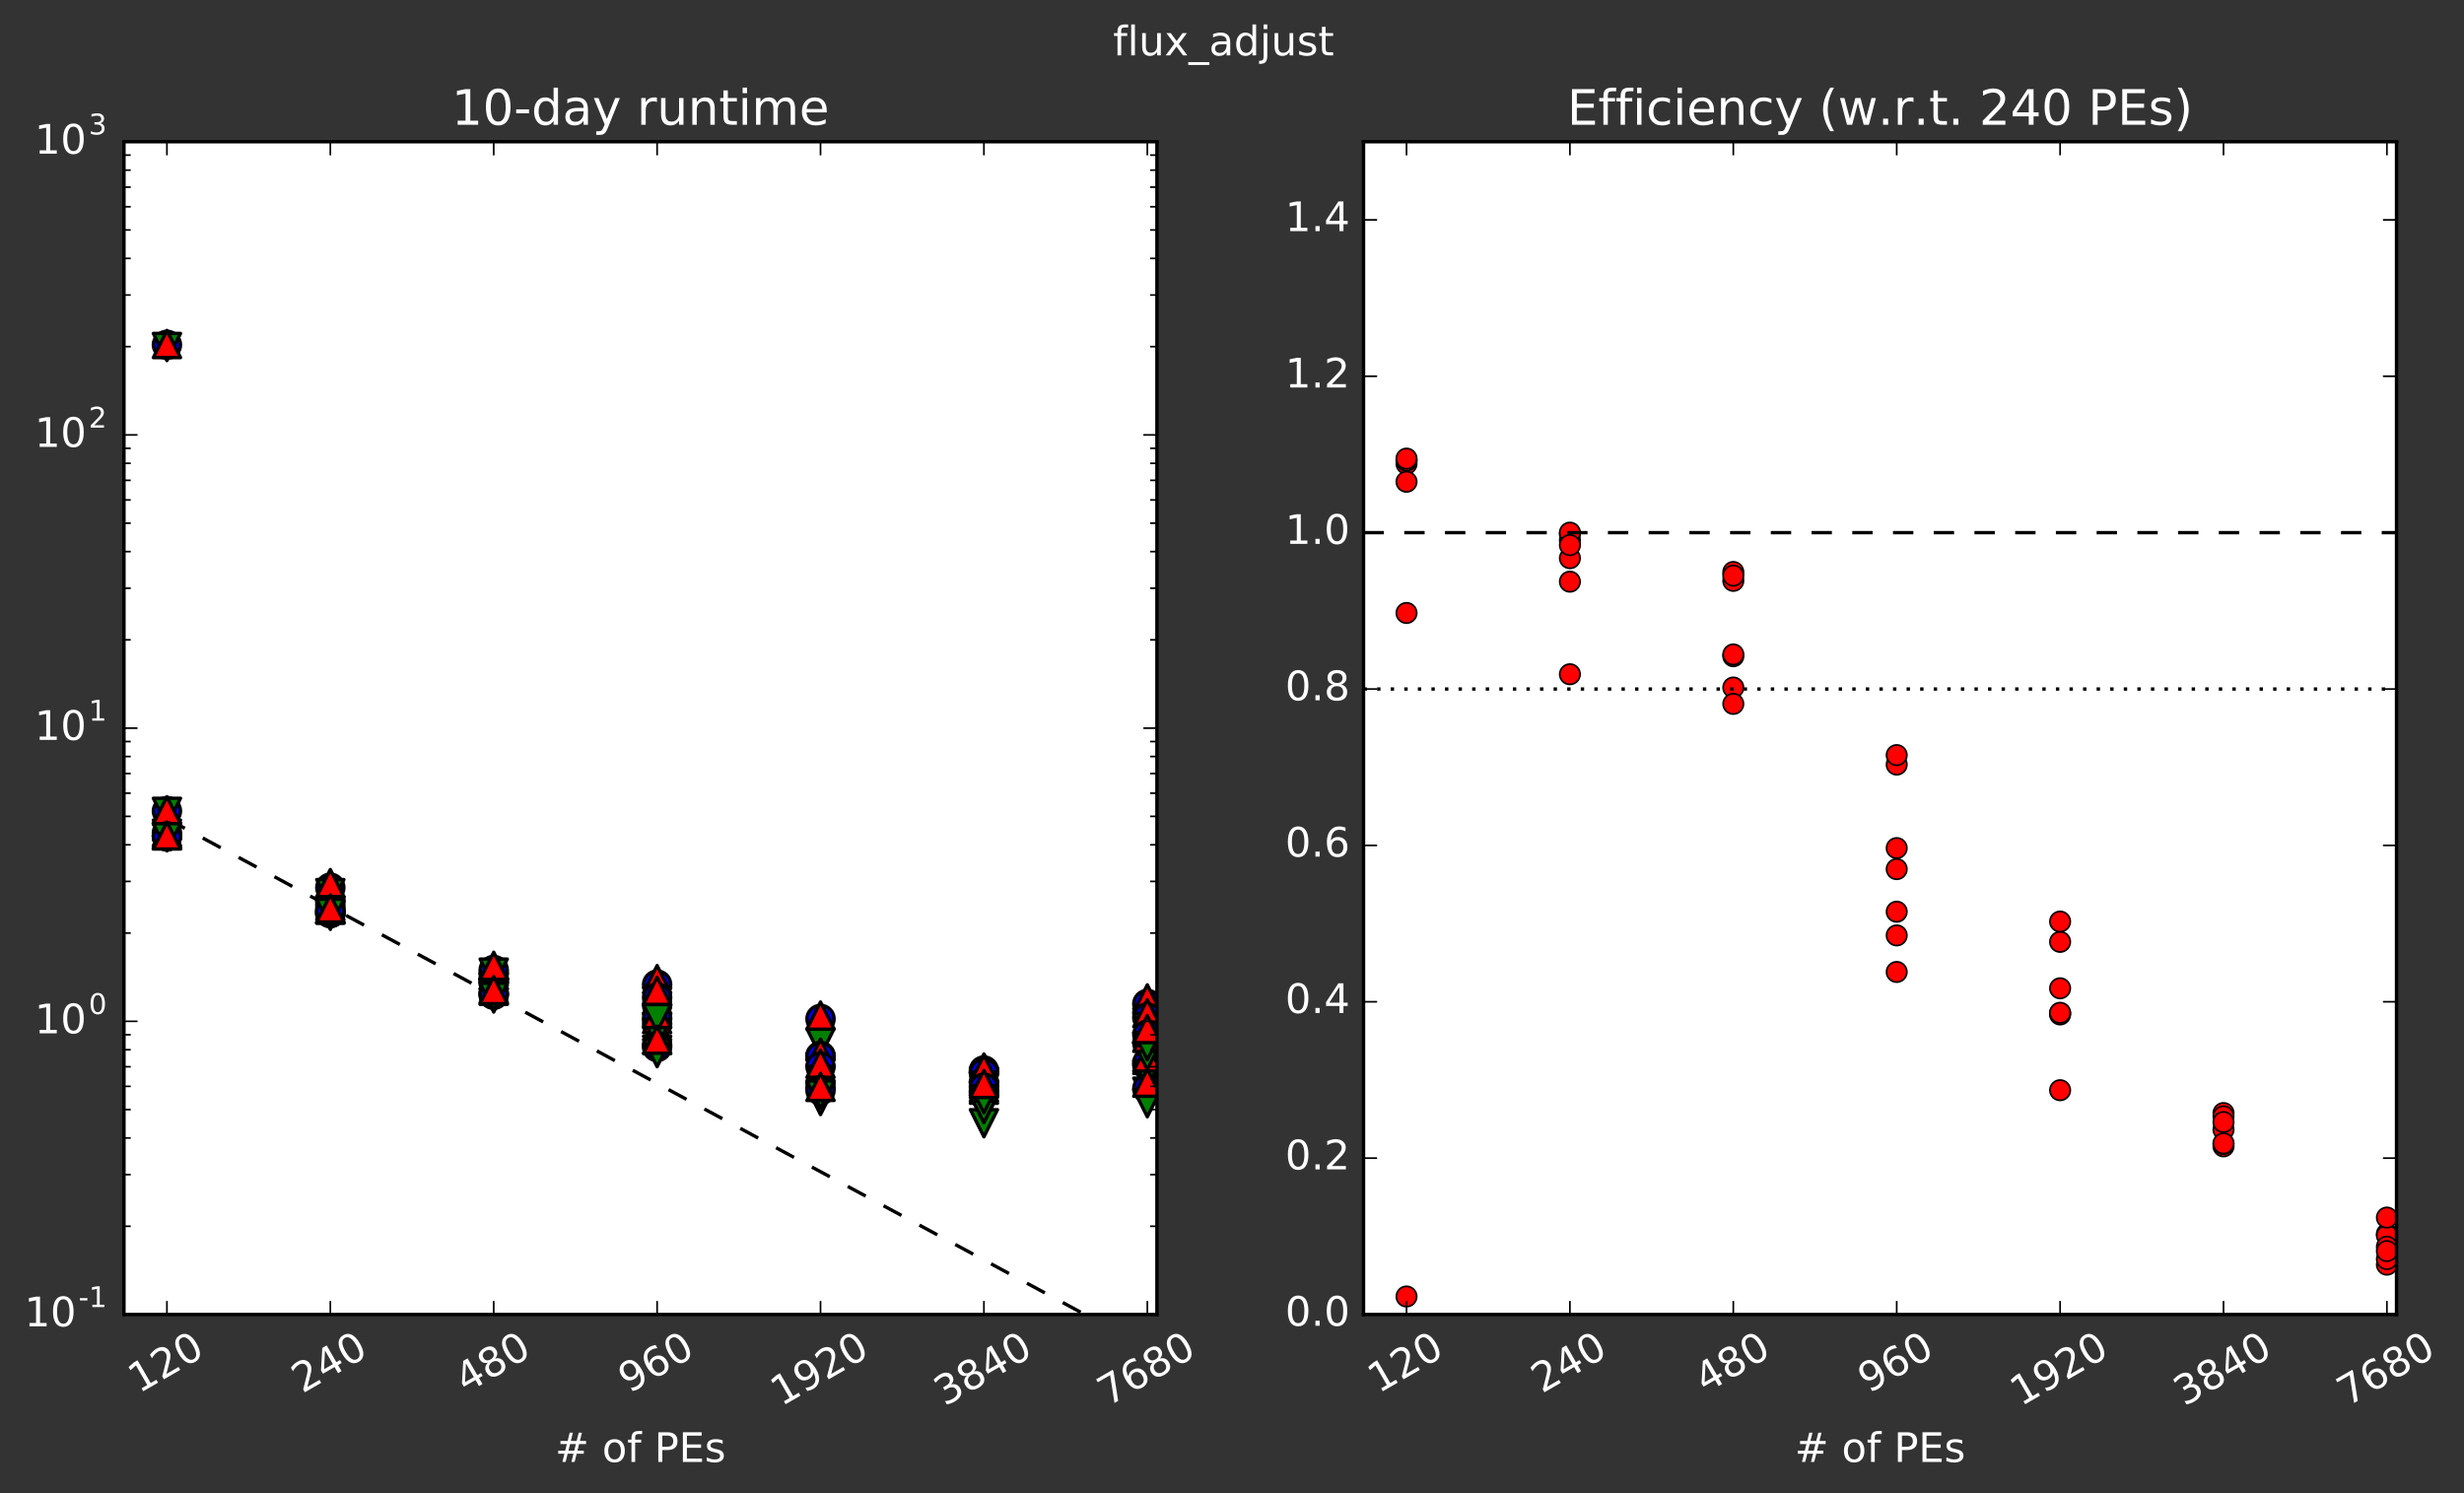 <?xml version="1.0" encoding="utf-8" standalone="no"?>
<!DOCTYPE svg PUBLIC "-//W3C//DTD SVG 1.1//EN"
  "http://www.w3.org/Graphics/SVG/1.1/DTD/svg11.dtd">
<!-- Created with matplotlib (http://matplotlib.org/) -->
<svg height="440pt" version="1.1" viewBox="0 0 726 440" width="726pt" xmlns="http://www.w3.org/2000/svg" xmlns:xlink="http://www.w3.org/1999/xlink">
 <rect x="0" y="0" width="726" height="440" fill="#333333" stroke="none"/>
 <defs>
  <style type="text/css">
*{stroke-linecap:butt;stroke-linejoin:round;stroke-miterlimit:100000;}
  </style>
 </defs>
 <g id="figure_1">
  <g id="patch_1">
   <path d="M 0 440.502 
L 726.612 440.502 
L 726.612 0 
L 0 0 
L 0 440.502 
z
" style="fill:none;"/>
  </g>
  <g id="axes_1">
   <g id="patch_2">
    <path d="M 36.52 387.36 
L 340.884 387.36 
L 340.884 41.76 
L 36.52 41.76 
z
" style="fill:#ffffff;"/>
   </g>
   <g id="line2d_1">
    <path clip-path="url(#p20cf1cfffb)" d="M 49.184 241.243 
L 97.328 267.252 
L 145.472 293.261 
L 193.616 319.27 
L 241.76 345.279 
L 289.904 371.288 
L 338.048 397.297 
" style="fill:none;stroke:#000000;stroke-dasharray:6,6;stroke-dashoffset:0.0;"/>
   </g>
   <g id="line2d_2">
    <defs>
     <path d="M 0 4 
C 1.061 4 2.078 3.579 2.828 2.828 
C 3.579 2.078 4 1.061 4 0 
C 4 -1.061 3.579 -2.078 2.828 -2.828 
C 2.078 -3.579 1.061 -4 0 -4 
C -1.061 -4 -2.078 -3.579 -2.828 -2.828 
C -3.579 -2.078 -4 -1.061 -4 0 
C -4 1.061 -3.579 2.078 -2.828 2.828 
C -2.078 3.579 -1.061 4 0 4 
z
" id="md69a91dbb8" style="stroke:#000000;"/>
    </defs>
    <g clip-path="url(#p20cf1cfffb)">
     <use style="fill:#0000ff;stroke:#000000;" x="289.904" xlink:href="#md69a91dbb8" y="319.008"/>
    </g>
   </g>
   <g id="line2d_3">
    <defs>
     <path d="M -0 4 
L 4 -4 
L -4 -4 
z
" id="mc72e1b2ee9" style="stroke:#000000;stroke-linejoin:miter;"/>
    </defs>
    <g clip-path="url(#p20cf1cfffb)">
     <use style="fill:#008000;stroke:#000000;stroke-linejoin:miter;" x="289.904" xlink:href="#mc72e1b2ee9" y="330.998"/>
    </g>
   </g>
   <g id="line2d_4">
    <defs>
     <path d="M 0 -4 
L -4 4 
L 4 4 
z
" id="m01973e0252" style="stroke:#000000;stroke-linejoin:miter;"/>
    </defs>
    <g clip-path="url(#p20cf1cfffb)">
     <use style="fill:#ff0000;stroke:#000000;stroke-linejoin:miter;" x="289.904" xlink:href="#m01973e0252" y="317.517"/>
    </g>
   </g>
   <g id="line2d_5">
    <g clip-path="url(#p20cf1cfffb)">
     <use style="fill:#0000ff;stroke:#000000;" x="289.904" xlink:href="#md69a91dbb8" y="315.454"/>
    </g>
   </g>
   <g id="line2d_6">
    <g clip-path="url(#p20cf1cfffb)">
     <use style="fill:#008000;stroke:#000000;stroke-linejoin:miter;" x="289.904" xlink:href="#mc72e1b2ee9" y="318.695"/>
    </g>
   </g>
   <g id="line2d_7">
    <g clip-path="url(#p20cf1cfffb)">
     <use style="fill:#ff0000;stroke:#000000;stroke-linejoin:miter;" x="289.904" xlink:href="#m01973e0252" y="314.583"/>
    </g>
   </g>
   <g id="line2d_8">
    <g clip-path="url(#p20cf1cfffb)">
     <use style="fill:#0000ff;stroke:#000000;" x="289.904" xlink:href="#md69a91dbb8" y="315.979"/>
    </g>
   </g>
   <g id="line2d_9">
    <g clip-path="url(#p20cf1cfffb)">
     <use style="fill:#008000;stroke:#000000;stroke-linejoin:miter;" x="289.904" xlink:href="#mc72e1b2ee9" y="320.047"/>
    </g>
   </g>
   <g id="line2d_10">
    <g clip-path="url(#p20cf1cfffb)">
     <use style="fill:#ff0000;stroke:#000000;stroke-linejoin:miter;" x="289.904" xlink:href="#m01973e0252" y="314.847"/>
    </g>
   </g>
   <g id="line2d_11">
    <g clip-path="url(#p20cf1cfffb)">
     <use style="fill:#0000ff;stroke:#000000;" x="289.904" xlink:href="#md69a91dbb8" y="322.233"/>
    </g>
   </g>
   <g id="line2d_12">
    <g clip-path="url(#p20cf1cfffb)">
     <use style="fill:#008000;stroke:#000000;stroke-linejoin:miter;" x="289.904" xlink:href="#mc72e1b2ee9" y="326.76"/>
    </g>
   </g>
   <g id="line2d_13">
    <g clip-path="url(#p20cf1cfffb)">
     <use style="fill:#ff0000;stroke:#000000;stroke-linejoin:miter;" x="289.904" xlink:href="#m01973e0252" y="321.112"/>
    </g>
   </g>
   <g id="line2d_14">
    <g clip-path="url(#p20cf1cfffb)">
     <use style="fill:#0000ff;stroke:#000000;" x="289.904" xlink:href="#md69a91dbb8" y="316.108"/>
    </g>
   </g>
   <g id="line2d_15">
    <g clip-path="url(#p20cf1cfffb)">
     <use style="fill:#008000;stroke:#000000;stroke-linejoin:miter;" x="289.904" xlink:href="#mc72e1b2ee9" y="319.977"/>
    </g>
   </g>
   <g id="line2d_16">
    <g clip-path="url(#p20cf1cfffb)">
     <use style="fill:#ff0000;stroke:#000000;stroke-linejoin:miter;" x="289.904" xlink:href="#m01973e0252" y="314.964"/>
    </g>
   </g>
   <g id="line2d_17">
    <g clip-path="url(#p20cf1cfffb)">
     <use style="fill:#0000ff;stroke:#000000;" x="289.904" xlink:href="#md69a91dbb8" y="321.606"/>
    </g>
   </g>
   <g id="line2d_18">
    <g clip-path="url(#p20cf1cfffb)">
     <use style="fill:#008000;stroke:#000000;stroke-linejoin:miter;" x="289.904" xlink:href="#mc72e1b2ee9" y="326.798"/>
    </g>
   </g>
   <g id="line2d_19">
    <g clip-path="url(#p20cf1cfffb)">
     <use style="fill:#ff0000;stroke:#000000;stroke-linejoin:miter;" x="289.904" xlink:href="#m01973e0252" y="320.455"/>
    </g>
   </g>
   <g id="line2d_20">
    <g clip-path="url(#p20cf1cfffb)">
     <use style="fill:#0000ff;stroke:#000000;" x="289.904" xlink:href="#md69a91dbb8" y="320.519"/>
    </g>
   </g>
   <g id="line2d_21">
    <g clip-path="url(#p20cf1cfffb)">
     <use style="fill:#008000;stroke:#000000;stroke-linejoin:miter;" x="289.904" xlink:href="#mc72e1b2ee9" y="323.92"/>
    </g>
   </g>
   <g id="line2d_22">
    <g clip-path="url(#p20cf1cfffb)">
     <use style="fill:#ff0000;stroke:#000000;stroke-linejoin:miter;" x="289.904" xlink:href="#m01973e0252" y="319.402"/>
    </g>
   </g>
   <g id="line2d_23">
    <g clip-path="url(#p20cf1cfffb)">
     <use style="fill:#0000ff;stroke:#000000;" x="241.76" xlink:href="#md69a91dbb8" y="300.256"/>
    </g>
   </g>
   <g id="line2d_24">
    <g clip-path="url(#p20cf1cfffb)">
     <use style="fill:#008000;stroke:#000000;stroke-linejoin:miter;" x="241.76" xlink:href="#mc72e1b2ee9" y="307.14"/>
    </g>
   </g>
   <g id="line2d_25">
    <g clip-path="url(#p20cf1cfffb)">
     <use style="fill:#ff0000;stroke:#000000;stroke-linejoin:miter;" x="241.76" xlink:href="#m01973e0252" y="299.272"/>
    </g>
   </g>
   <g id="line2d_26">
    <g clip-path="url(#p20cf1cfffb)">
     <use style="fill:#0000ff;stroke:#000000;" x="241.76" xlink:href="#md69a91dbb8" y="319.302"/>
    </g>
   </g>
   <g id="line2d_27">
    <g clip-path="url(#p20cf1cfffb)">
     <use style="fill:#008000;stroke:#000000;stroke-linejoin:miter;" x="241.76" xlink:href="#mc72e1b2ee9" y="324.451"/>
    </g>
   </g>
   <g id="line2d_28">
    <g clip-path="url(#p20cf1cfffb)">
     <use style="fill:#ff0000;stroke:#000000;stroke-linejoin:miter;" x="241.76" xlink:href="#m01973e0252" y="316.806"/>
    </g>
   </g>
   <g id="line2d_29">
    <g clip-path="url(#p20cf1cfffb)">
     <use style="fill:#0000ff;stroke:#000000;" x="241.76" xlink:href="#md69a91dbb8" y="311.31"/>
    </g>
   </g>
   <g id="line2d_30">
    <g clip-path="url(#p20cf1cfffb)">
     <use style="fill:#008000;stroke:#000000;stroke-linejoin:miter;" x="241.76" xlink:href="#mc72e1b2ee9" y="315.597"/>
    </g>
   </g>
   <g id="line2d_31">
    <g clip-path="url(#p20cf1cfffb)">
     <use style="fill:#ff0000;stroke:#000000;stroke-linejoin:miter;" x="241.76" xlink:href="#m01973e0252" y="310.253"/>
    </g>
   </g>
   <g id="line2d_32">
    <g clip-path="url(#p20cf1cfffb)">
     <use style="fill:#0000ff;stroke:#000000;" x="241.76" xlink:href="#md69a91dbb8" y="311.172"/>
    </g>
   </g>
   <g id="line2d_33">
    <g clip-path="url(#p20cf1cfffb)">
     <use style="fill:#008000;stroke:#000000;stroke-linejoin:miter;" x="241.76" xlink:href="#mc72e1b2ee9" y="314.779"/>
    </g>
   </g>
   <g id="line2d_34">
    <g clip-path="url(#p20cf1cfffb)">
     <use style="fill:#ff0000;stroke:#000000;stroke-linejoin:miter;" x="241.76" xlink:href="#m01973e0252" y="310.34"/>
    </g>
   </g>
   <g id="line2d_35">
    <g clip-path="url(#p20cf1cfffb)">
     <use style="fill:#0000ff;stroke:#000000;" x="241.76" xlink:href="#md69a91dbb8" y="311.38"/>
    </g>
   </g>
   <g id="line2d_36">
    <g clip-path="url(#p20cf1cfffb)">
     <use style="fill:#008000;stroke:#000000;stroke-linejoin:miter;" x="241.76" xlink:href="#mc72e1b2ee9" y="316.246"/>
    </g>
   </g>
   <g id="line2d_37">
    <g clip-path="url(#p20cf1cfffb)">
     <use style="fill:#ff0000;stroke:#000000;stroke-linejoin:miter;" x="241.76" xlink:href="#m01973e0252" y="310.341"/>
    </g>
   </g>
   <g id="line2d_38">
    <g clip-path="url(#p20cf1cfffb)">
     <use style="fill:#0000ff;stroke:#000000;" x="241.76" xlink:href="#md69a91dbb8" y="314.309"/>
    </g>
   </g>
   <g id="line2d_39">
    <g clip-path="url(#p20cf1cfffb)">
     <use style="fill:#008000;stroke:#000000;stroke-linejoin:miter;" x="241.76" xlink:href="#mc72e1b2ee9" y="318.242"/>
    </g>
   </g>
   <g id="line2d_40">
    <g clip-path="url(#p20cf1cfffb)">
     <use style="fill:#ff0000;stroke:#000000;stroke-linejoin:miter;" x="241.76" xlink:href="#m01973e0252" y="313.468"/>
    </g>
   </g>
   <g id="line2d_41">
    <g clip-path="url(#p20cf1cfffb)">
     <use style="fill:#0000ff;stroke:#000000;" x="241.76" xlink:href="#md69a91dbb8" y="321.293"/>
    </g>
   </g>
   <g id="line2d_42">
    <g clip-path="url(#p20cf1cfffb)">
     <use style="fill:#008000;stroke:#000000;stroke-linejoin:miter;" x="241.76" xlink:href="#mc72e1b2ee9" y="322.558"/>
    </g>
   </g>
   <g id="line2d_43">
    <g clip-path="url(#p20cf1cfffb)">
     <use style="fill:#ff0000;stroke:#000000;stroke-linejoin:miter;" x="241.76" xlink:href="#m01973e0252" y="320.285"/>
    </g>
   </g>
   <g id="line2d_44">
    <g clip-path="url(#p20cf1cfffb)">
     <use style="fill:#0000ff;stroke:#000000;" x="338.048" xlink:href="#md69a91dbb8" y="313.888"/>
    </g>
   </g>
   <g id="line2d_45">
    <g clip-path="url(#p20cf1cfffb)">
     <use style="fill:#008000;stroke:#000000;stroke-linejoin:miter;" x="338.048" xlink:href="#mc72e1b2ee9" y="321.686"/>
    </g>
   </g>
   <g id="line2d_46">
    <g clip-path="url(#p20cf1cfffb)">
     <use style="fill:#ff0000;stroke:#000000;stroke-linejoin:miter;" x="338.048" xlink:href="#m01973e0252" y="312.352"/>
    </g>
   </g>
   <g id="line2d_47">
    <g clip-path="url(#p20cf1cfffb)">
     <use style="fill:#0000ff;stroke:#000000;" x="338.048" xlink:href="#md69a91dbb8" y="295.839"/>
    </g>
   </g>
   <g id="line2d_48">
    <g clip-path="url(#p20cf1cfffb)">
     <use style="fill:#008000;stroke:#000000;stroke-linejoin:miter;" x="338.048" xlink:href="#mc72e1b2ee9" y="301.256"/>
    </g>
   </g>
   <g id="line2d_49">
    <g clip-path="url(#p20cf1cfffb)">
     <use style="fill:#ff0000;stroke:#000000;stroke-linejoin:miter;" x="338.048" xlink:href="#m01973e0252" y="294.201"/>
    </g>
   </g>
   <g id="line2d_50">
    <g clip-path="url(#p20cf1cfffb)">
     <use style="fill:#0000ff;stroke:#000000;" x="338.048" xlink:href="#md69a91dbb8" y="313.154"/>
    </g>
   </g>
   <g id="line2d_51">
    <g clip-path="url(#p20cf1cfffb)">
     <use style="fill:#008000;stroke:#000000;stroke-linejoin:miter;" x="338.048" xlink:href="#mc72e1b2ee9" y="316.542"/>
    </g>
   </g>
   <g id="line2d_52">
    <g clip-path="url(#p20cf1cfffb)">
     <use style="fill:#ff0000;stroke:#000000;stroke-linejoin:miter;" x="338.048" xlink:href="#m01973e0252" y="311.614"/>
    </g>
   </g>
   <g id="line2d_53">
    <g clip-path="url(#p20cf1cfffb)">
     <use style="fill:#0000ff;stroke:#000000;" x="338.048" xlink:href="#md69a91dbb8" y="299.823"/>
    </g>
   </g>
   <g id="line2d_54">
    <g clip-path="url(#p20cf1cfffb)">
     <use style="fill:#008000;stroke:#000000;stroke-linejoin:miter;" x="338.048" xlink:href="#mc72e1b2ee9" y="302.669"/>
    </g>
   </g>
   <g id="line2d_55">
    <g clip-path="url(#p20cf1cfffb)">
     <use style="fill:#ff0000;stroke:#000000;stroke-linejoin:miter;" x="338.048" xlink:href="#m01973e0252" y="298.563"/>
    </g>
   </g>
   <g id="line2d_56">
    <g clip-path="url(#p20cf1cfffb)">
     <use style="fill:#0000ff;stroke:#000000;" x="338.048" xlink:href="#md69a91dbb8" y="320.792"/>
    </g>
   </g>
   <g id="line2d_57">
    <g clip-path="url(#p20cf1cfffb)">
     <use style="fill:#008000;stroke:#000000;stroke-linejoin:miter;" x="338.048" xlink:href="#mc72e1b2ee9" y="325.105"/>
    </g>
   </g>
   <g id="line2d_58">
    <g clip-path="url(#p20cf1cfffb)">
     <use style="fill:#ff0000;stroke:#000000;stroke-linejoin:miter;" x="338.048" xlink:href="#m01973e0252" y="319.048"/>
    </g>
   </g>
   <g id="line2d_59">
    <g clip-path="url(#p20cf1cfffb)">
     <use style="fill:#0000ff;stroke:#000000;" x="338.048" xlink:href="#md69a91dbb8" y="307.362"/>
    </g>
   </g>
   <g id="line2d_60">
    <g clip-path="url(#p20cf1cfffb)">
     <use style="fill:#008000;stroke:#000000;stroke-linejoin:miter;" x="338.048" xlink:href="#mc72e1b2ee9" y="311.185"/>
    </g>
   </g>
   <g id="line2d_61">
    <g clip-path="url(#p20cf1cfffb)">
     <use style="fill:#ff0000;stroke:#000000;stroke-linejoin:miter;" x="338.048" xlink:href="#m01973e0252" y="305.827"/>
    </g>
   </g>
   <g id="line2d_62">
    <g clip-path="url(#p20cf1cfffb)">
     <use style="fill:#0000ff;stroke:#000000;" x="338.048" xlink:href="#md69a91dbb8" y="304.876"/>
    </g>
   </g>
   <g id="line2d_63">
    <g clip-path="url(#p20cf1cfffb)">
     <use style="fill:#008000;stroke:#000000;stroke-linejoin:miter;" x="338.048" xlink:href="#mc72e1b2ee9" y="308.267"/>
    </g>
   </g>
   <g id="line2d_64">
    <g clip-path="url(#p20cf1cfffb)">
     <use style="fill:#ff0000;stroke:#000000;stroke-linejoin:miter;" x="338.048" xlink:href="#m01973e0252" y="303.245"/>
    </g>
   </g>
   <g id="line2d_65">
    <g clip-path="url(#p20cf1cfffb)">
     <use style="fill:#0000ff;stroke:#000000;" x="97.328" xlink:href="#md69a91dbb8" y="269.014"/>
    </g>
   </g>
   <g id="line2d_66">
    <g clip-path="url(#p20cf1cfffb)">
     <use style="fill:#008000;stroke:#000000;stroke-linejoin:miter;" x="97.328" xlink:href="#mc72e1b2ee9" y="269.499"/>
    </g>
   </g>
   <g id="line2d_67">
    <g clip-path="url(#p20cf1cfffb)">
     <use style="fill:#ff0000;stroke:#000000;stroke-linejoin:miter;" x="97.328" xlink:href="#m01973e0252" y="267.973"/>
    </g>
   </g>
   <g id="line2d_68">
    <g clip-path="url(#p20cf1cfffb)">
     <use style="fill:#0000ff;stroke:#000000;" x="97.328" xlink:href="#md69a91dbb8" y="267.835"/>
    </g>
   </g>
   <g id="line2d_69">
    <g clip-path="url(#p20cf1cfffb)">
     <use style="fill:#008000;stroke:#000000;stroke-linejoin:miter;" x="97.328" xlink:href="#mc72e1b2ee9" y="268.256"/>
    </g>
   </g>
   <g id="line2d_70">
    <g clip-path="url(#p20cf1cfffb)">
     <use style="fill:#ff0000;stroke:#000000;stroke-linejoin:miter;" x="97.328" xlink:href="#m01973e0252" y="266.983"/>
    </g>
   </g>
   <g id="line2d_71">
    <g clip-path="url(#p20cf1cfffb)">
     <use style="fill:#0000ff;stroke:#000000;" x="97.328" xlink:href="#md69a91dbb8" y="268.71"/>
    </g>
   </g>
   <g id="line2d_72">
    <g clip-path="url(#p20cf1cfffb)">
     <use style="fill:#008000;stroke:#000000;stroke-linejoin:miter;" x="97.328" xlink:href="#mc72e1b2ee9" y="269.285"/>
    </g>
   </g>
   <g id="line2d_73">
    <g clip-path="url(#p20cf1cfffb)">
     <use style="fill:#ff0000;stroke:#000000;stroke-linejoin:miter;" x="97.328" xlink:href="#m01973e0252" y="267.894"/>
    </g>
   </g>
   <g id="line2d_74">
    <g clip-path="url(#p20cf1cfffb)">
     <use style="fill:#0000ff;stroke:#000000;" x="97.328" xlink:href="#md69a91dbb8" y="269.082"/>
    </g>
   </g>
   <g id="line2d_75">
    <g clip-path="url(#p20cf1cfffb)">
     <use style="fill:#008000;stroke:#000000;stroke-linejoin:miter;" x="97.328" xlink:href="#mc72e1b2ee9" y="269.863"/>
    </g>
   </g>
   <g id="line2d_76">
    <g clip-path="url(#p20cf1cfffb)">
     <use style="fill:#ff0000;stroke:#000000;stroke-linejoin:miter;" x="97.328" xlink:href="#m01973e0252" y="268.079"/>
    </g>
   </g>
   <g id="line2d_77">
    <g clip-path="url(#p20cf1cfffb)">
     <use style="fill:#0000ff;stroke:#000000;" x="97.328" xlink:href="#md69a91dbb8" y="266.652"/>
    </g>
   </g>
   <g id="line2d_78">
    <g clip-path="url(#p20cf1cfffb)">
     <use style="fill:#008000;stroke:#000000;stroke-linejoin:miter;" x="97.328" xlink:href="#mc72e1b2ee9" y="268.416"/>
    </g>
   </g>
   <g id="line2d_79">
    <g clip-path="url(#p20cf1cfffb)">
     <use style="fill:#ff0000;stroke:#000000;stroke-linejoin:miter;" x="97.328" xlink:href="#m01973e0252" y="265.646"/>
    </g>
   </g>
   <g id="line2d_80">
    <g clip-path="url(#p20cf1cfffb)">
     <use style="fill:#0000ff;stroke:#000000;" x="97.328" xlink:href="#md69a91dbb8" y="261.585"/>
    </g>
   </g>
   <g id="line2d_81">
    <g clip-path="url(#p20cf1cfffb)">
     <use style="fill:#008000;stroke:#000000;stroke-linejoin:miter;" x="97.328" xlink:href="#mc72e1b2ee9" y="263.192"/>
    </g>
   </g>
   <g id="line2d_82">
    <g clip-path="url(#p20cf1cfffb)">
     <use style="fill:#ff0000;stroke:#000000;stroke-linejoin:miter;" x="97.328" xlink:href="#m01973e0252" y="260.229"/>
    </g>
   </g>
   <g id="line2d_83">
    <g clip-path="url(#p20cf1cfffb)">
     <use style="fill:#0000ff;stroke:#000000;" x="97.328" xlink:href="#md69a91dbb8" y="268.479"/>
    </g>
   </g>
   <g id="line2d_84">
    <g clip-path="url(#p20cf1cfffb)">
     <use style="fill:#008000;stroke:#000000;stroke-linejoin:miter;" x="97.328" xlink:href="#mc72e1b2ee9" y="268.997"/>
    </g>
   </g>
   <g id="line2d_85">
    <g clip-path="url(#p20cf1cfffb)">
     <use style="fill:#ff0000;stroke:#000000;stroke-linejoin:miter;" x="97.328" xlink:href="#m01973e0252" y="267.701"/>
    </g>
   </g>
   <g id="line2d_86">
    <g clip-path="url(#p20cf1cfffb)">
     <use style="fill:#0000ff;stroke:#000000;" x="193.616" xlink:href="#md69a91dbb8" y="307.896"/>
    </g>
   </g>
   <g id="line2d_87">
    <g clip-path="url(#p20cf1cfffb)">
     <use style="fill:#008000;stroke:#000000;stroke-linejoin:miter;" x="193.616" xlink:href="#mc72e1b2ee9" y="309.372"/>
    </g>
   </g>
   <g id="line2d_88">
    <g clip-path="url(#p20cf1cfffb)">
     <use style="fill:#ff0000;stroke:#000000;stroke-linejoin:miter;" x="193.616" xlink:href="#m01973e0252" y="306.483"/>
    </g>
   </g>
   <g id="line2d_89">
    <g clip-path="url(#p20cf1cfffb)">
     <use style="fill:#0000ff;stroke:#000000;" x="193.616" xlink:href="#md69a91dbb8" y="301.714"/>
    </g>
   </g>
   <g id="line2d_90">
    <g clip-path="url(#p20cf1cfffb)">
     <use style="fill:#008000;stroke:#000000;stroke-linejoin:miter;" x="193.616" xlink:href="#mc72e1b2ee9" y="306.644"/>
    </g>
   </g>
   <g id="line2d_91">
    <g clip-path="url(#p20cf1cfffb)">
     <use style="fill:#ff0000;stroke:#000000;stroke-linejoin:miter;" x="193.616" xlink:href="#m01973e0252" y="300.32"/>
    </g>
   </g>
   <g id="line2d_92">
    <g clip-path="url(#p20cf1cfffb)">
     <use style="fill:#0000ff;stroke:#000000;" x="193.616" xlink:href="#md69a91dbb8" y="296.214"/>
    </g>
   </g>
   <g id="line2d_93">
    <g clip-path="url(#p20cf1cfffb)">
     <use style="fill:#008000;stroke:#000000;stroke-linejoin:miter;" x="193.616" xlink:href="#mc72e1b2ee9" y="302.525"/>
    </g>
   </g>
   <g id="line2d_94">
    <g clip-path="url(#p20cf1cfffb)">
     <use style="fill:#ff0000;stroke:#000000;stroke-linejoin:miter;" x="193.616" xlink:href="#m01973e0252" y="294.738"/>
    </g>
   </g>
   <g id="line2d_95">
    <g clip-path="url(#p20cf1cfffb)">
     <use style="fill:#0000ff;stroke:#000000;" x="193.616" xlink:href="#md69a91dbb8" y="299.985"/>
    </g>
   </g>
   <g id="line2d_96">
    <g clip-path="url(#p20cf1cfffb)">
     <use style="fill:#008000;stroke:#000000;stroke-linejoin:miter;" x="193.616" xlink:href="#mc72e1b2ee9" y="304.361"/>
    </g>
   </g>
   <g id="line2d_97">
    <g clip-path="url(#p20cf1cfffb)">
     <use style="fill:#ff0000;stroke:#000000;stroke-linejoin:miter;" x="193.616" xlink:href="#m01973e0252" y="298.786"/>
    </g>
   </g>
   <g id="line2d_98">
    <g clip-path="url(#p20cf1cfffb)">
     <use style="fill:#0000ff;stroke:#000000;" x="193.616" xlink:href="#md69a91dbb8" y="290.135"/>
    </g>
   </g>
   <g id="line2d_99">
    <g clip-path="url(#p20cf1cfffb)">
     <use style="fill:#008000;stroke:#000000;stroke-linejoin:miter;" x="193.616" xlink:href="#mc72e1b2ee9" y="295.078"/>
    </g>
   </g>
   <g id="line2d_100">
    <g clip-path="url(#p20cf1cfffb)">
     <use style="fill:#ff0000;stroke:#000000;stroke-linejoin:miter;" x="193.616" xlink:href="#m01973e0252" y="288.525"/>
    </g>
   </g>
   <g id="line2d_101">
    <g clip-path="url(#p20cf1cfffb)">
     <use style="fill:#0000ff;stroke:#000000;" x="193.616" xlink:href="#md69a91dbb8" y="293.938"/>
    </g>
   </g>
   <g id="line2d_102">
    <g clip-path="url(#p20cf1cfffb)">
     <use style="fill:#008000;stroke:#000000;stroke-linejoin:miter;" x="193.616" xlink:href="#mc72e1b2ee9" y="300.046"/>
    </g>
   </g>
   <g id="line2d_103">
    <g clip-path="url(#p20cf1cfffb)">
     <use style="fill:#ff0000;stroke:#000000;stroke-linejoin:miter;" x="193.616" xlink:href="#m01973e0252" y="291.968"/>
    </g>
   </g>
   <g id="line2d_104">
    <g clip-path="url(#p20cf1cfffb)">
     <use style="fill:#0000ff;stroke:#000000;" x="193.616" xlink:href="#md69a91dbb8" y="308.537"/>
    </g>
   </g>
   <g id="line2d_105">
    <g clip-path="url(#p20cf1cfffb)">
     <use style="fill:#008000;stroke:#000000;stroke-linejoin:miter;" x="193.616" xlink:href="#mc72e1b2ee9" y="310.335"/>
    </g>
   </g>
   <g id="line2d_106">
    <g clip-path="url(#p20cf1cfffb)">
     <use style="fill:#ff0000;stroke:#000000;stroke-linejoin:miter;" x="193.616" xlink:href="#m01973e0252" y="306.377"/>
    </g>
   </g>
   <g id="line2d_107">
    <g clip-path="url(#p20cf1cfffb)">
     <use style="fill:#0000ff;stroke:#000000;" x="49.184" xlink:href="#md69a91dbb8" y="246.24"/>
    </g>
   </g>
   <g id="line2d_108">
    <g clip-path="url(#p20cf1cfffb)">
     <use style="fill:#008000;stroke:#000000;stroke-linejoin:miter;" x="49.184" xlink:href="#mc72e1b2ee9" y="246.494"/>
    </g>
   </g>
   <g id="line2d_109">
    <g clip-path="url(#p20cf1cfffb)">
     <use style="fill:#ff0000;stroke:#000000;stroke-linejoin:miter;" x="49.184" xlink:href="#m01973e0252" y="245.934"/>
    </g>
   </g>
   <g id="line2d_110">
    <g clip-path="url(#p20cf1cfffb)">
     <use style="fill:#0000ff;stroke:#000000;" x="49.184" xlink:href="#md69a91dbb8" y="246.387"/>
    </g>
   </g>
   <g id="line2d_111">
    <g clip-path="url(#p20cf1cfffb)">
     <use style="fill:#008000;stroke:#000000;stroke-linejoin:miter;" x="49.184" xlink:href="#mc72e1b2ee9" y="246.626"/>
    </g>
   </g>
   <g id="line2d_112">
    <g clip-path="url(#p20cf1cfffb)">
     <use style="fill:#ff0000;stroke:#000000;stroke-linejoin:miter;" x="49.184" xlink:href="#m01973e0252" y="246.113"/>
    </g>
   </g>
   <g id="line2d_113">
    <g clip-path="url(#p20cf1cfffb)">
     <use style="fill:#0000ff;stroke:#000000;" x="49.184" xlink:href="#md69a91dbb8" y="246.388"/>
    </g>
   </g>
   <g id="line2d_114">
    <g clip-path="url(#p20cf1cfffb)">
     <use style="fill:#008000;stroke:#000000;stroke-linejoin:miter;" x="49.184" xlink:href="#mc72e1b2ee9" y="246.571"/>
    </g>
   </g>
   <g id="line2d_115">
    <g clip-path="url(#p20cf1cfffb)">
     <use style="fill:#ff0000;stroke:#000000;stroke-linejoin:miter;" x="49.184" xlink:href="#m01973e0252" y="245.983"/>
    </g>
   </g>
   <g id="line2d_116">
    <g clip-path="url(#p20cf1cfffb)">
     <use style="fill:#0000ff;stroke:#000000;" x="49.184" xlink:href="#md69a91dbb8" y="101.604"/>
    </g>
   </g>
   <g id="line2d_117">
    <g clip-path="url(#p20cf1cfffb)">
     <use style="fill:#008000;stroke:#000000;stroke-linejoin:miter;" x="49.184" xlink:href="#mc72e1b2ee9" y="102.254"/>
    </g>
   </g>
   <g id="line2d_118">
    <g clip-path="url(#p20cf1cfffb)">
     <use style="fill:#ff0000;stroke:#000000;stroke-linejoin:miter;" x="49.184" xlink:href="#m01973e0252" y="101.373"/>
    </g>
   </g>
   <g id="line2d_119">
    <g clip-path="url(#p20cf1cfffb)">
     <use style="fill:#0000ff;stroke:#000000;" x="49.184" xlink:href="#md69a91dbb8" y="245.439"/>
    </g>
   </g>
   <g id="line2d_120">
    <g clip-path="url(#p20cf1cfffb)">
     <use style="fill:#008000;stroke:#000000;stroke-linejoin:miter;" x="49.184" xlink:href="#mc72e1b2ee9" y="245.662"/>
    </g>
   </g>
   <g id="line2d_121">
    <g clip-path="url(#p20cf1cfffb)">
     <use style="fill:#ff0000;stroke:#000000;stroke-linejoin:miter;" x="49.184" xlink:href="#m01973e0252" y="245.199"/>
    </g>
   </g>
   <g id="line2d_122">
    <g clip-path="url(#p20cf1cfffb)">
     <use style="fill:#0000ff;stroke:#000000;" x="49.184" xlink:href="#md69a91dbb8" y="239.005"/>
    </g>
   </g>
   <g id="line2d_123">
    <g clip-path="url(#p20cf1cfffb)">
     <use style="fill:#008000;stroke:#000000;stroke-linejoin:miter;" x="49.184" xlink:href="#mc72e1b2ee9" y="239.233"/>
    </g>
   </g>
   <g id="line2d_124">
    <g clip-path="url(#p20cf1cfffb)">
     <use style="fill:#ff0000;stroke:#000000;stroke-linejoin:miter;" x="49.184" xlink:href="#m01973e0252" y="238.781"/>
    </g>
   </g>
   <g id="line2d_125">
    <g clip-path="url(#p20cf1cfffb)">
     <use style="fill:#0000ff;stroke:#000000;" x="49.184" xlink:href="#md69a91dbb8" y="246.468"/>
    </g>
   </g>
   <g id="line2d_126">
    <g clip-path="url(#p20cf1cfffb)">
     <use style="fill:#008000;stroke:#000000;stroke-linejoin:miter;" x="49.184" xlink:href="#mc72e1b2ee9" y="246.713"/>
    </g>
   </g>
   <g id="line2d_127">
    <g clip-path="url(#p20cf1cfffb)">
     <use style="fill:#ff0000;stroke:#000000;stroke-linejoin:miter;" x="49.184" xlink:href="#m01973e0252" y="246.187"/>
    </g>
   </g>
   <g id="line2d_128">
    <g clip-path="url(#p20cf1cfffb)">
     <use style="fill:#0000ff;stroke:#000000;" x="145.472" xlink:href="#md69a91dbb8" y="286.807"/>
    </g>
   </g>
   <g id="line2d_129">
    <g clip-path="url(#p20cf1cfffb)">
     <use style="fill:#008000;stroke:#000000;stroke-linejoin:miter;" x="145.472" xlink:href="#mc72e1b2ee9" y="290.984"/>
    </g>
   </g>
   <g id="line2d_130">
    <g clip-path="url(#p20cf1cfffb)">
     <use style="fill:#ff0000;stroke:#000000;stroke-linejoin:miter;" x="145.472" xlink:href="#m01973e0252" y="285.414"/>
    </g>
   </g>
   <g id="line2d_131">
    <g clip-path="url(#p20cf1cfffb)">
     <use style="fill:#0000ff;stroke:#000000;" x="145.472" xlink:href="#md69a91dbb8" y="292.703"/>
    </g>
   </g>
   <g id="line2d_132">
    <g clip-path="url(#p20cf1cfffb)">
     <use style="fill:#008000;stroke:#000000;stroke-linejoin:miter;" x="145.472" xlink:href="#mc72e1b2ee9" y="293.577"/>
    </g>
   </g>
   <g id="line2d_133">
    <g clip-path="url(#p20cf1cfffb)">
     <use style="fill:#ff0000;stroke:#000000;stroke-linejoin:miter;" x="145.472" xlink:href="#m01973e0252" y="291.417"/>
    </g>
   </g>
   <g id="line2d_134">
    <g clip-path="url(#p20cf1cfffb)">
     <use style="fill:#0000ff;stroke:#000000;" x="145.472" xlink:href="#md69a91dbb8" y="293.154"/>
    </g>
   </g>
   <g id="line2d_135">
    <g clip-path="url(#p20cf1cfffb)">
     <use style="fill:#008000;stroke:#000000;stroke-linejoin:miter;" x="145.472" xlink:href="#mc72e1b2ee9" y="294.228"/>
    </g>
   </g>
   <g id="line2d_136">
    <g clip-path="url(#p20cf1cfffb)">
     <use style="fill:#ff0000;stroke:#000000;stroke-linejoin:miter;" x="145.472" xlink:href="#m01973e0252" y="291.974"/>
    </g>
   </g>
   <g id="line2d_137">
    <g clip-path="url(#p20cf1cfffb)">
     <use style="fill:#0000ff;stroke:#000000;" x="145.472" xlink:href="#md69a91dbb8" y="288.636"/>
    </g>
   </g>
   <g id="line2d_138">
    <g clip-path="url(#p20cf1cfffb)">
     <use style="fill:#008000;stroke:#000000;stroke-linejoin:miter;" x="145.472" xlink:href="#mc72e1b2ee9" y="292.399"/>
    </g>
   </g>
   <g id="line2d_139">
    <g clip-path="url(#p20cf1cfffb)">
     <use style="fill:#ff0000;stroke:#000000;stroke-linejoin:miter;" x="145.472" xlink:href="#m01973e0252" y="287.377"/>
    </g>
   </g>
   <g id="line2d_140">
    <g clip-path="url(#p20cf1cfffb)">
     <use style="fill:#0000ff;stroke:#000000;" x="145.472" xlink:href="#md69a91dbb8" y="288.736"/>
    </g>
   </g>
   <g id="line2d_141">
    <g clip-path="url(#p20cf1cfffb)">
     <use style="fill:#008000;stroke:#000000;stroke-linejoin:miter;" x="145.472" xlink:href="#mc72e1b2ee9" y="292.584"/>
    </g>
   </g>
   <g id="line2d_142">
    <g clip-path="url(#p20cf1cfffb)">
     <use style="fill:#ff0000;stroke:#000000;stroke-linejoin:miter;" x="145.472" xlink:href="#m01973e0252" y="287.411"/>
    </g>
   </g>
   <g id="line2d_143">
    <g clip-path="url(#p20cf1cfffb)">
     <use style="fill:#0000ff;stroke:#000000;" x="145.472" xlink:href="#md69a91dbb8" y="285.816"/>
    </g>
   </g>
   <g id="line2d_144">
    <g clip-path="url(#p20cf1cfffb)">
     <use style="fill:#008000;stroke:#000000;stroke-linejoin:miter;" x="145.472" xlink:href="#mc72e1b2ee9" y="286.613"/>
    </g>
   </g>
   <g id="line2d_145">
    <g clip-path="url(#p20cf1cfffb)">
     <use style="fill:#ff0000;stroke:#000000;stroke-linejoin:miter;" x="145.472" xlink:href="#m01973e0252" y="284.597"/>
    </g>
   </g>
   <g id="line2d_146">
    <g clip-path="url(#p20cf1cfffb)">
     <use style="fill:#0000ff;stroke:#000000;" x="145.472" xlink:href="#md69a91dbb8" y="292.969"/>
    </g>
   </g>
   <g id="line2d_147">
    <g clip-path="url(#p20cf1cfffb)">
     <use style="fill:#008000;stroke:#000000;stroke-linejoin:miter;" x="145.472" xlink:href="#mc72e1b2ee9" y="293.736"/>
    </g>
   </g>
   <g id="line2d_148">
    <g clip-path="url(#p20cf1cfffb)">
     <use style="fill:#ff0000;stroke:#000000;stroke-linejoin:miter;" x="145.472" xlink:href="#m01973e0252" y="291.764"/>
    </g>
   </g>
   <g id="patch_3">
    <path d="M 36.52 387.36 
L 36.52 41.76 
" style="fill:none;stroke:#000000;stroke-linecap:square;stroke-linejoin:miter;"/>
   </g>
   <g id="patch_4">
    <path d="M 340.884 387.36 
L 340.884 41.76 
" style="fill:none;stroke:#000000;stroke-linecap:square;stroke-linejoin:miter;"/>
   </g>
   <g id="patch_5">
    <path d="M 36.52 41.76 
L 340.884 41.76 
" style="fill:none;stroke:#000000;stroke-linecap:square;stroke-linejoin:miter;"/>
   </g>
   <g id="patch_6">
    <path d="M 36.52 387.36 
L 340.884 387.36 
" style="fill:none;stroke:#000000;stroke-linecap:square;stroke-linejoin:miter;"/>
   </g>
   <g id="matplotlib.axis_1">
    <g id="xtick_1">
     <g id="line2d_149">
      <defs>
       <path d="M 0 0 
L 0 -4 
" id="mcb23975faf" style="stroke:#000000;stroke-width:0.5;"/>
      </defs>
      <g>
       <use style="stroke:#000000;stroke-width:0.5;" x="49.184" xlink:href="#mcb23975faf" y="387.36"/>
      </g>
     </g>
     <g id="line2d_150">
      <defs>
       <path d="M 0 0 
L 0 4 
" id="mc286afa599" style="stroke:#000000;stroke-width:0.5;"/>
      </defs>
      <g>
       <use style="stroke:#000000;stroke-width:0.5;" x="49.184" xlink:href="#mc286afa599" y="41.76"/>
      </g>
     </g>
     <g id="text_1">
      <!-- 120 -->
      <defs>
       <path d="M 31.781 66.406 
Q 24.172 66.406 20.328 58.906 
Q 16.5 51.422 16.5 36.375 
Q 16.5 21.391 20.328 13.891 
Q 24.172 6.391 31.781 6.391 
Q 39.453 6.391 43.281 13.891 
Q 47.125 21.391 47.125 36.375 
Q 47.125 51.422 43.281 58.906 
Q 39.453 66.406 31.781 66.406 
M 31.781 74.219 
Q 44.047 74.219 50.516 64.516 
Q 56.984 54.828 56.984 36.375 
Q 56.984 17.969 50.516 8.266 
Q 44.047 -1.422 31.781 -1.422 
Q 19.531 -1.422 13.062 8.266 
Q 6.594 17.969 6.594 36.375 
Q 6.594 54.828 13.062 64.516 
Q 19.531 74.219 31.781 74.219 
" id="BitstreamVeraSans-Roman-30"/>
       <path d="M 19.188 8.297 
L 53.609 8.297 
L 53.609 0 
L 7.328 0 
L 7.328 8.297 
Q 12.938 14.109 22.625 23.891 
Q 32.328 33.688 34.812 36.531 
Q 39.547 41.844 41.422 45.531 
Q 43.312 49.219 43.312 52.781 
Q 43.312 58.594 39.234 62.25 
Q 35.156 65.922 28.609 65.922 
Q 23.969 65.922 18.812 64.312 
Q 13.672 62.703 7.812 59.422 
L 7.812 69.391 
Q 13.766 71.781 18.938 73 
Q 24.125 74.219 28.422 74.219 
Q 39.75 74.219 46.484 68.547 
Q 53.219 62.891 53.219 53.422 
Q 53.219 48.922 51.531 44.891 
Q 49.859 40.875 45.406 35.406 
Q 44.188 33.984 37.641 27.219 
Q 31.109 20.453 19.188 8.297 
" id="BitstreamVeraSans-Roman-32"/>
       <path d="M 12.406 8.297 
L 28.516 8.297 
L 28.516 63.922 
L 10.984 60.406 
L 10.984 69.391 
L 28.422 72.906 
L 38.281 72.906 
L 38.281 8.297 
L 54.391 8.297 
L 54.391 0 
L 12.406 0 
z
" id="BitstreamVeraSans-Roman-31"/>
      </defs>
      <g style="fill:#ffffff;" transform="translate(40.921 410.709)rotate(-30.0)scale(0.12 -0.12)">
       <use xlink:href="#BitstreamVeraSans-Roman-31"/>
       <use x="63.623" xlink:href="#BitstreamVeraSans-Roman-32"/>
       <use x="127.246" xlink:href="#BitstreamVeraSans-Roman-30"/>
      </g>
     </g>
    </g>
    <g id="xtick_2">
     <g id="line2d_151">
      <g>
       <use style="stroke:#000000;stroke-width:0.5;" x="97.328" xlink:href="#mcb23975faf" y="387.36"/>
      </g>
     </g>
     <g id="line2d_152">
      <g>
       <use style="stroke:#000000;stroke-width:0.5;" x="97.328" xlink:href="#mc286afa599" y="41.76"/>
      </g>
     </g>
     <g id="text_2">
      <!-- 240 -->
      <defs>
       <path d="M 37.797 64.312 
L 12.891 25.391 
L 37.797 25.391 
z
M 35.203 72.906 
L 47.609 72.906 
L 47.609 25.391 
L 58.016 25.391 
L 58.016 17.188 
L 47.609 17.188 
L 47.609 0 
L 37.797 0 
L 37.797 17.188 
L 4.891 17.188 
L 4.891 26.703 
z
" id="BitstreamVeraSans-Roman-34"/>
      </defs>
      <g style="fill:#ffffff;" transform="translate(89.065 410.709)rotate(-30.0)scale(0.12 -0.12)">
       <use xlink:href="#BitstreamVeraSans-Roman-32"/>
       <use x="63.623" xlink:href="#BitstreamVeraSans-Roman-34"/>
       <use x="127.246" xlink:href="#BitstreamVeraSans-Roman-30"/>
      </g>
     </g>
    </g>
    <g id="xtick_3">
     <g id="line2d_153">
      <g>
       <use style="stroke:#000000;stroke-width:0.5;" x="145.472" xlink:href="#mcb23975faf" y="387.36"/>
      </g>
     </g>
     <g id="line2d_154">
      <g>
       <use style="stroke:#000000;stroke-width:0.5;" x="145.472" xlink:href="#mc286afa599" y="41.76"/>
      </g>
     </g>
     <g id="text_3">
      <!-- 480 -->
      <defs>
       <path d="M 31.781 34.625 
Q 24.75 34.625 20.719 30.859 
Q 16.703 27.094 16.703 20.516 
Q 16.703 13.922 20.719 10.156 
Q 24.75 6.391 31.781 6.391 
Q 38.812 6.391 42.859 10.172 
Q 46.922 13.969 46.922 20.516 
Q 46.922 27.094 42.891 30.859 
Q 38.875 34.625 31.781 34.625 
M 21.922 38.812 
Q 15.578 40.375 12.031 44.719 
Q 8.5 49.078 8.5 55.328 
Q 8.5 64.062 14.719 69.141 
Q 20.953 74.219 31.781 74.219 
Q 42.672 74.219 48.875 69.141 
Q 55.078 64.062 55.078 55.328 
Q 55.078 49.078 51.531 44.719 
Q 48 40.375 41.703 38.812 
Q 48.828 37.156 52.797 32.312 
Q 56.781 27.484 56.781 20.516 
Q 56.781 9.906 50.312 4.234 
Q 43.844 -1.422 31.781 -1.422 
Q 19.734 -1.422 13.25 4.234 
Q 6.781 9.906 6.781 20.516 
Q 6.781 27.484 10.781 32.312 
Q 14.797 37.156 21.922 38.812 
M 18.312 54.391 
Q 18.312 48.734 21.844 45.562 
Q 25.391 42.391 31.781 42.391 
Q 38.141 42.391 41.719 45.562 
Q 45.312 48.734 45.312 54.391 
Q 45.312 60.062 41.719 63.234 
Q 38.141 66.406 31.781 66.406 
Q 25.391 66.406 21.844 63.234 
Q 18.312 60.062 18.312 54.391 
" id="BitstreamVeraSans-Roman-38"/>
      </defs>
      <g style="fill:#ffffff;" transform="translate(137.209 410.709)rotate(-30.0)scale(0.12 -0.12)">
       <use xlink:href="#BitstreamVeraSans-Roman-34"/>
       <use x="63.623" xlink:href="#BitstreamVeraSans-Roman-38"/>
       <use x="127.246" xlink:href="#BitstreamVeraSans-Roman-30"/>
      </g>
     </g>
    </g>
    <g id="xtick_4">
     <g id="line2d_155">
      <g>
       <use style="stroke:#000000;stroke-width:0.5;" x="193.616" xlink:href="#mcb23975faf" y="387.36"/>
      </g>
     </g>
     <g id="line2d_156">
      <g>
       <use style="stroke:#000000;stroke-width:0.5;" x="193.616" xlink:href="#mc286afa599" y="41.76"/>
      </g>
     </g>
     <g id="text_4">
      <!-- 960 -->
      <defs>
       <path d="M 33.016 40.375 
Q 26.375 40.375 22.484 35.828 
Q 18.609 31.297 18.609 23.391 
Q 18.609 15.531 22.484 10.953 
Q 26.375 6.391 33.016 6.391 
Q 39.656 6.391 43.531 10.953 
Q 47.406 15.531 47.406 23.391 
Q 47.406 31.297 43.531 35.828 
Q 39.656 40.375 33.016 40.375 
M 52.594 71.297 
L 52.594 62.312 
Q 48.875 64.062 45.094 64.984 
Q 41.312 65.922 37.594 65.922 
Q 27.828 65.922 22.672 59.328 
Q 17.531 52.734 16.797 39.406 
Q 19.672 43.656 24.016 45.922 
Q 28.375 48.188 33.594 48.188 
Q 44.578 48.188 50.953 41.516 
Q 57.328 34.859 57.328 23.391 
Q 57.328 12.156 50.688 5.359 
Q 44.047 -1.422 33.016 -1.422 
Q 20.359 -1.422 13.672 8.266 
Q 6.984 17.969 6.984 36.375 
Q 6.984 53.656 15.188 63.938 
Q 23.391 74.219 37.203 74.219 
Q 40.922 74.219 44.703 73.484 
Q 48.484 72.75 52.594 71.297 
" id="BitstreamVeraSans-Roman-36"/>
       <path d="M 10.984 1.516 
L 10.984 10.5 
Q 14.703 8.734 18.5 7.812 
Q 22.312 6.891 25.984 6.891 
Q 35.75 6.891 40.891 13.453 
Q 46.047 20.016 46.781 33.406 
Q 43.953 29.203 39.594 26.953 
Q 35.25 24.703 29.984 24.703 
Q 19.047 24.703 12.672 31.312 
Q 6.297 37.938 6.297 49.422 
Q 6.297 60.641 12.938 67.422 
Q 19.578 74.219 30.609 74.219 
Q 43.266 74.219 49.922 64.516 
Q 56.594 54.828 56.594 36.375 
Q 56.594 19.141 48.406 8.859 
Q 40.234 -1.422 26.422 -1.422 
Q 22.703 -1.422 18.891 -0.688 
Q 15.094 0.047 10.984 1.516 
M 30.609 32.422 
Q 37.25 32.422 41.125 36.953 
Q 45.016 41.5 45.016 49.422 
Q 45.016 57.281 41.125 61.844 
Q 37.25 66.406 30.609 66.406 
Q 23.969 66.406 20.094 61.844 
Q 16.219 57.281 16.219 49.422 
Q 16.219 41.5 20.094 36.953 
Q 23.969 32.422 30.609 32.422 
" id="BitstreamVeraSans-Roman-39"/>
      </defs>
      <g style="fill:#ffffff;" transform="translate(185.353 410.709)rotate(-30.0)scale(0.12 -0.12)">
       <use xlink:href="#BitstreamVeraSans-Roman-39"/>
       <use x="63.623" xlink:href="#BitstreamVeraSans-Roman-36"/>
       <use x="127.246" xlink:href="#BitstreamVeraSans-Roman-30"/>
      </g>
     </g>
    </g>
    <g id="xtick_5">
     <g id="line2d_157">
      <g>
       <use style="stroke:#000000;stroke-width:0.5;" x="241.76" xlink:href="#mcb23975faf" y="387.36"/>
      </g>
     </g>
     <g id="line2d_158">
      <g>
       <use style="stroke:#000000;stroke-width:0.5;" x="241.76" xlink:href="#mc286afa599" y="41.76"/>
      </g>
     </g>
     <g id="text_5">
      <!-- 1920 -->
      <g style="fill:#ffffff;" transform="translate(230.191 414.527)rotate(-30.0)scale(0.12 -0.12)">
       <use xlink:href="#BitstreamVeraSans-Roman-31"/>
       <use x="63.623" xlink:href="#BitstreamVeraSans-Roman-39"/>
       <use x="127.246" xlink:href="#BitstreamVeraSans-Roman-32"/>
       <use x="190.869" xlink:href="#BitstreamVeraSans-Roman-30"/>
      </g>
     </g>
    </g>
    <g id="xtick_6">
     <g id="line2d_159">
      <g>
       <use style="stroke:#000000;stroke-width:0.5;" x="289.904" xlink:href="#mcb23975faf" y="387.36"/>
      </g>
     </g>
     <g id="line2d_160">
      <g>
       <use style="stroke:#000000;stroke-width:0.5;" x="289.904" xlink:href="#mc286afa599" y="41.76"/>
      </g>
     </g>
     <g id="text_6">
      <!-- 3840 -->
      <defs>
       <path d="M 40.578 39.312 
Q 47.656 37.797 51.625 33 
Q 55.609 28.219 55.609 21.188 
Q 55.609 10.406 48.188 4.484 
Q 40.766 -1.422 27.094 -1.422 
Q 22.516 -1.422 17.656 -0.516 
Q 12.797 0.391 7.625 2.203 
L 7.625 11.719 
Q 11.719 9.328 16.594 8.109 
Q 21.484 6.891 26.812 6.891 
Q 36.078 6.891 40.938 10.547 
Q 45.797 14.203 45.797 21.188 
Q 45.797 27.641 41.281 31.266 
Q 36.766 34.906 28.719 34.906 
L 20.219 34.906 
L 20.219 43.016 
L 29.109 43.016 
Q 36.375 43.016 40.234 45.922 
Q 44.094 48.828 44.094 54.297 
Q 44.094 59.906 40.109 62.906 
Q 36.141 65.922 28.719 65.922 
Q 24.656 65.922 20.016 65.031 
Q 15.375 64.156 9.812 62.312 
L 9.812 71.094 
Q 15.438 72.656 20.344 73.438 
Q 25.25 74.219 29.594 74.219 
Q 40.828 74.219 47.359 69.109 
Q 53.906 64.016 53.906 55.328 
Q 53.906 49.266 50.438 45.094 
Q 46.969 40.922 40.578 39.312 
" id="BitstreamVeraSans-Roman-33"/>
      </defs>
      <g style="fill:#ffffff;" transform="translate(278.336 414.527)rotate(-30.0)scale(0.12 -0.12)">
       <use xlink:href="#BitstreamVeraSans-Roman-33"/>
       <use x="63.623" xlink:href="#BitstreamVeraSans-Roman-38"/>
       <use x="127.246" xlink:href="#BitstreamVeraSans-Roman-34"/>
       <use x="190.869" xlink:href="#BitstreamVeraSans-Roman-30"/>
      </g>
     </g>
    </g>
    <g id="xtick_7">
     <g id="line2d_161">
      <g>
       <use style="stroke:#000000;stroke-width:0.5;" x="338.048" xlink:href="#mcb23975faf" y="387.36"/>
      </g>
     </g>
     <g id="line2d_162">
      <g>
       <use style="stroke:#000000;stroke-width:0.5;" x="338.048" xlink:href="#mc286afa599" y="41.76"/>
      </g>
     </g>
     <g id="text_7">
      <!-- 7680 -->
      <defs>
       <path d="M 8.203 72.906 
L 55.078 72.906 
L 55.078 68.703 
L 28.609 0 
L 18.312 0 
L 43.219 64.594 
L 8.203 64.594 
z
" id="BitstreamVeraSans-Roman-37"/>
      </defs>
      <g style="fill:#ffffff;" transform="translate(326.48 414.527)rotate(-30.0)scale(0.12 -0.12)">
       <use xlink:href="#BitstreamVeraSans-Roman-37"/>
       <use x="63.623" xlink:href="#BitstreamVeraSans-Roman-36"/>
       <use x="127.246" xlink:href="#BitstreamVeraSans-Roman-38"/>
       <use x="190.869" xlink:href="#BitstreamVeraSans-Roman-30"/>
      </g>
     </g>
    </g>
    <g id="text_8">
     <!-- # of PEs -->
     <defs>
      <path d="M 51.125 44 
L 36.922 44 
L 32.812 27.688 
L 47.125 27.688 
z
M 43.797 71.781 
L 38.719 51.516 
L 52.984 51.516 
L 58.109 71.781 
L 65.922 71.781 
L 60.891 51.516 
L 76.125 51.516 
L 76.125 44 
L 58.984 44 
L 54.984 27.688 
L 70.516 27.688 
L 70.516 20.219 
L 53.078 20.219 
L 48 0 
L 40.188 0 
L 45.219 20.219 
L 30.906 20.219 
L 25.875 0 
L 18.016 0 
L 23.094 20.219 
L 7.719 20.219 
L 7.719 27.688 
L 24.906 27.688 
L 29 44 
L 13.281 44 
L 13.281 51.516 
L 30.906 51.516 
L 35.891 71.781 
z
" id="BitstreamVeraSans-Roman-23"/>
      <path d="M 9.812 72.906 
L 55.906 72.906 
L 55.906 64.594 
L 19.672 64.594 
L 19.672 43.016 
L 54.391 43.016 
L 54.391 34.719 
L 19.672 34.719 
L 19.672 8.297 
L 56.781 8.297 
L 56.781 0 
L 9.812 0 
z
" id="BitstreamVeraSans-Roman-45"/>
      <path d="M 37.109 75.984 
L 37.109 68.5 
L 28.516 68.5 
Q 23.688 68.5 21.797 66.547 
Q 19.922 64.594 19.922 59.516 
L 19.922 54.688 
L 34.719 54.688 
L 34.719 47.703 
L 19.922 47.703 
L 19.922 0 
L 10.891 0 
L 10.891 47.703 
L 2.297 47.703 
L 2.297 54.688 
L 10.891 54.688 
L 10.891 58.5 
Q 10.891 67.625 15.141 71.797 
Q 19.391 75.984 28.609 75.984 
z
" id="BitstreamVeraSans-Roman-66"/>
      <path d="M 44.281 53.078 
L 44.281 44.578 
Q 40.484 46.531 36.375 47.5 
Q 32.281 48.484 27.875 48.484 
Q 21.188 48.484 17.844 46.438 
Q 14.5 44.391 14.5 40.281 
Q 14.5 37.156 16.891 35.375 
Q 19.281 33.594 26.516 31.984 
L 29.594 31.297 
Q 39.156 29.25 43.188 25.516 
Q 47.219 21.781 47.219 15.094 
Q 47.219 7.469 41.188 3.016 
Q 35.156 -1.422 24.609 -1.422 
Q 20.219 -1.422 15.453 -0.562 
Q 10.688 0.297 5.422 2 
L 5.422 11.281 
Q 10.406 8.688 15.234 7.391 
Q 20.062 6.109 24.812 6.109 
Q 31.156 6.109 34.562 8.281 
Q 37.984 10.453 37.984 14.406 
Q 37.984 18.062 35.516 20.016 
Q 33.062 21.969 24.703 23.781 
L 21.578 24.516 
Q 13.234 26.266 9.516 29.906 
Q 5.812 33.547 5.812 39.891 
Q 5.812 47.609 11.281 51.797 
Q 16.75 56 26.812 56 
Q 31.781 56 36.172 55.266 
Q 40.578 54.547 44.281 53.078 
" id="BitstreamVeraSans-Roman-73"/>
      <path id="BitstreamVeraSans-Roman-20"/>
      <path d="M 30.609 48.391 
Q 23.391 48.391 19.188 42.75 
Q 14.984 37.109 14.984 27.297 
Q 14.984 17.484 19.156 11.844 
Q 23.344 6.203 30.609 6.203 
Q 37.797 6.203 41.984 11.859 
Q 46.188 17.531 46.188 27.297 
Q 46.188 37.016 41.984 42.703 
Q 37.797 48.391 30.609 48.391 
M 30.609 56 
Q 42.328 56 49.016 48.375 
Q 55.719 40.766 55.719 27.297 
Q 55.719 13.875 49.016 6.219 
Q 42.328 -1.422 30.609 -1.422 
Q 18.844 -1.422 12.172 6.219 
Q 5.516 13.875 5.516 27.297 
Q 5.516 40.766 12.172 48.375 
Q 18.844 56 30.609 56 
" id="BitstreamVeraSans-Roman-6f"/>
      <path d="M 19.672 64.797 
L 19.672 37.406 
L 32.078 37.406 
Q 38.969 37.406 42.719 40.969 
Q 46.484 44.531 46.484 51.125 
Q 46.484 57.672 42.719 61.234 
Q 38.969 64.797 32.078 64.797 
z
M 9.812 72.906 
L 32.078 72.906 
Q 44.344 72.906 50.609 67.359 
Q 56.891 61.812 56.891 51.125 
Q 56.891 40.328 50.609 34.812 
Q 44.344 29.297 32.078 29.297 
L 19.672 29.297 
L 19.672 0 
L 9.812 0 
z
" id="BitstreamVeraSans-Roman-50"/>
     </defs>
     <g style="fill:#ffffff;" transform="translate(163.542 430.806)scale(0.12 -0.12)">
      <use xlink:href="#BitstreamVeraSans-Roman-23"/>
      <use x="83.789" xlink:href="#BitstreamVeraSans-Roman-20"/>
      <use x="115.576" xlink:href="#BitstreamVeraSans-Roman-6f"/>
      <use x="176.758" xlink:href="#BitstreamVeraSans-Roman-66"/>
      <use x="211.963" xlink:href="#BitstreamVeraSans-Roman-20"/>
      <use x="243.75" xlink:href="#BitstreamVeraSans-Roman-50"/>
      <use x="304.053" xlink:href="#BitstreamVeraSans-Roman-45"/>
      <use x="367.236" xlink:href="#BitstreamVeraSans-Roman-73"/>
     </g>
    </g>
   </g>
   <g id="matplotlib.axis_2">
    <g id="ytick_1">
     <g id="line2d_163">
      <defs>
       <path d="M 0 0 
L 4 0 
" id="m37396a26e2" style="stroke:#000000;stroke-width:0.5;"/>
      </defs>
      <g>
       <use style="stroke:#000000;stroke-width:0.5;" x="36.52" xlink:href="#m37396a26e2" y="387.36"/>
      </g>
     </g>
     <g id="line2d_164">
      <defs>
       <path d="M 0 0 
L -4 0 
" id="m7d2e92b161" style="stroke:#000000;stroke-width:0.5;"/>
      </defs>
      <g>
       <use style="stroke:#000000;stroke-width:0.5;" x="340.884" xlink:href="#m7d2e92b161" y="387.36"/>
      </g>
     </g>
     <g id="text_9">
      <!-- $\mathdefault{10^{-1}}$ -->
      <defs>
       <path d="M 4.891 31.391 
L 31.203 31.391 
L 31.203 23.391 
L 4.891 23.391 
z
" id="BitstreamVeraSans-Roman-2d"/>
      </defs>
      <g style="fill:#ffffff;" transform="translate(7.2 390.924)scale(0.12 -0.12)">
       <use transform="translate(0.0 0.716)" xlink:href="#BitstreamVeraSans-Roman-31"/>
       <use transform="translate(63.623 0.716)" xlink:href="#BitstreamVeraSans-Roman-30"/>
       <use transform="translate(132.759 47.966)scale(0.7)" xlink:href="#BitstreamVeraSans-Roman-2d"/>
       <use transform="translate(158.017 47.966)scale(0.7)" xlink:href="#BitstreamVeraSans-Roman-31"/>
      </g>
     </g>
    </g>
    <g id="ytick_2">
     <g id="line2d_165">
      <g>
       <use style="stroke:#000000;stroke-width:0.5;" x="36.52" xlink:href="#m37396a26e2" y="300.96"/>
      </g>
     </g>
     <g id="line2d_166">
      <g>
       <use style="stroke:#000000;stroke-width:0.5;" x="340.884" xlink:href="#m7d2e92b161" y="300.96"/>
      </g>
     </g>
     <g id="text_10">
      <!-- $\mathdefault{10^{0}}$ -->
      <g style="fill:#ffffff;" transform="translate(10.2 304.584)scale(0.12 -0.12)">
       <use transform="translate(0.0 0.797)" xlink:href="#BitstreamVeraSans-Roman-31"/>
       <use transform="translate(63.623 0.797)" xlink:href="#BitstreamVeraSans-Roman-30"/>
       <use transform="translate(132.759 48.047)scale(0.7)" xlink:href="#BitstreamVeraSans-Roman-30"/>
      </g>
     </g>
    </g>
    <g id="ytick_3">
     <g id="line2d_167">
      <g>
       <use style="stroke:#000000;stroke-width:0.5;" x="36.52" xlink:href="#m37396a26e2" y="214.56"/>
      </g>
     </g>
     <g id="line2d_168">
      <g>
       <use style="stroke:#000000;stroke-width:0.5;" x="340.884" xlink:href="#m7d2e92b161" y="214.56"/>
      </g>
     </g>
     <g id="text_11">
      <!-- $\mathdefault{10^{1}}$ -->
      <g style="fill:#ffffff;" transform="translate(10.2 218.124)scale(0.12 -0.12)">
       <use transform="translate(0.0 0.716)" xlink:href="#BitstreamVeraSans-Roman-31"/>
       <use transform="translate(63.623 0.716)" xlink:href="#BitstreamVeraSans-Roman-30"/>
       <use transform="translate(132.759 47.966)scale(0.7)" xlink:href="#BitstreamVeraSans-Roman-31"/>
      </g>
     </g>
    </g>
    <g id="ytick_4">
     <g id="line2d_169">
      <g>
       <use style="stroke:#000000;stroke-width:0.5;" x="36.52" xlink:href="#m37396a26e2" y="128.16"/>
      </g>
     </g>
     <g id="line2d_170">
      <g>
       <use style="stroke:#000000;stroke-width:0.5;" x="340.884" xlink:href="#m7d2e92b161" y="128.16"/>
      </g>
     </g>
     <g id="text_12">
      <!-- $\mathdefault{10^{2}}$ -->
      <g style="fill:#ffffff;" transform="translate(10.2 131.784)scale(0.12 -0.12)">
       <use transform="translate(0.0 0.797)" xlink:href="#BitstreamVeraSans-Roman-31"/>
       <use transform="translate(63.623 0.797)" xlink:href="#BitstreamVeraSans-Roman-30"/>
       <use transform="translate(132.759 48.047)scale(0.7)" xlink:href="#BitstreamVeraSans-Roman-32"/>
      </g>
     </g>
    </g>
    <g id="ytick_5">
     <g id="line2d_171">
      <g>
       <use style="stroke:#000000;stroke-width:0.5;" x="36.52" xlink:href="#m37396a26e2" y="41.76"/>
      </g>
     </g>
     <g id="line2d_172">
      <g>
       <use style="stroke:#000000;stroke-width:0.5;" x="340.884" xlink:href="#m7d2e92b161" y="41.76"/>
      </g>
     </g>
     <g id="text_13">
      <!-- $\mathdefault{10^{3}}$ -->
      <g style="fill:#ffffff;" transform="translate(10.2 45.384)scale(0.12 -0.12)">
       <use transform="translate(0.0 0.797)" xlink:href="#BitstreamVeraSans-Roman-31"/>
       <use transform="translate(63.623 0.797)" xlink:href="#BitstreamVeraSans-Roman-30"/>
       <use transform="translate(132.759 48.047)scale(0.7)" xlink:href="#BitstreamVeraSans-Roman-33"/>
      </g>
     </g>
    </g>
    <g id="ytick_6">
     <g id="line2d_173">
      <defs>
       <path d="M 0 0 
L 2 0 
" id="m6c2a39e650" style="stroke:#000000;stroke-width:0.5;"/>
      </defs>
      <g>
       <use style="stroke:#000000;stroke-width:0.5;" x="36.52" xlink:href="#m6c2a39e650" y="361.351"/>
      </g>
     </g>
     <g id="line2d_174">
      <defs>
       <path d="M 0 0 
L -2 0 
" id="m9690914a81" style="stroke:#000000;stroke-width:0.5;"/>
      </defs>
      <g>
       <use style="stroke:#000000;stroke-width:0.5;" x="340.884" xlink:href="#m9690914a81" y="361.351"/>
      </g>
     </g>
    </g>
    <g id="ytick_7">
     <g id="line2d_175">
      <g>
       <use style="stroke:#000000;stroke-width:0.5;" x="36.52" xlink:href="#m6c2a39e650" y="346.137"/>
      </g>
     </g>
     <g id="line2d_176">
      <g>
       <use style="stroke:#000000;stroke-width:0.5;" x="340.884" xlink:href="#m9690914a81" y="346.137"/>
      </g>
     </g>
    </g>
    <g id="ytick_8">
     <g id="line2d_177">
      <g>
       <use style="stroke:#000000;stroke-width:0.5;" x="36.52" xlink:href="#m6c2a39e650" y="335.342"/>
      </g>
     </g>
     <g id="line2d_178">
      <g>
       <use style="stroke:#000000;stroke-width:0.5;" x="340.884" xlink:href="#m9690914a81" y="335.342"/>
      </g>
     </g>
    </g>
    <g id="ytick_9">
     <g id="line2d_179">
      <g>
       <use style="stroke:#000000;stroke-width:0.5;" x="36.52" xlink:href="#m6c2a39e650" y="326.969"/>
      </g>
     </g>
     <g id="line2d_180">
      <g>
       <use style="stroke:#000000;stroke-width:0.5;" x="340.884" xlink:href="#m9690914a81" y="326.969"/>
      </g>
     </g>
    </g>
    <g id="ytick_10">
     <g id="line2d_181">
      <g>
       <use style="stroke:#000000;stroke-width:0.5;" x="36.52" xlink:href="#m6c2a39e650" y="320.128"/>
      </g>
     </g>
     <g id="line2d_182">
      <g>
       <use style="stroke:#000000;stroke-width:0.5;" x="340.884" xlink:href="#m9690914a81" y="320.128"/>
      </g>
     </g>
    </g>
    <g id="ytick_11">
     <g id="line2d_183">
      <g>
       <use style="stroke:#000000;stroke-width:0.5;" x="36.52" xlink:href="#m6c2a39e650" y="314.344"/>
      </g>
     </g>
     <g id="line2d_184">
      <g>
       <use style="stroke:#000000;stroke-width:0.5;" x="340.884" xlink:href="#m9690914a81" y="314.344"/>
      </g>
     </g>
    </g>
    <g id="ytick_12">
     <g id="line2d_185">
      <g>
       <use style="stroke:#000000;stroke-width:0.5;" x="36.52" xlink:href="#m6c2a39e650" y="309.333"/>
      </g>
     </g>
     <g id="line2d_186">
      <g>
       <use style="stroke:#000000;stroke-width:0.5;" x="340.884" xlink:href="#m9690914a81" y="309.333"/>
      </g>
     </g>
    </g>
    <g id="ytick_13">
     <g id="line2d_187">
      <g>
       <use style="stroke:#000000;stroke-width:0.5;" x="36.52" xlink:href="#m6c2a39e650" y="304.913"/>
      </g>
     </g>
     <g id="line2d_188">
      <g>
       <use style="stroke:#000000;stroke-width:0.5;" x="340.884" xlink:href="#m9690914a81" y="304.913"/>
      </g>
     </g>
    </g>
    <g id="ytick_14">
     <g id="line2d_189">
      <g>
       <use style="stroke:#000000;stroke-width:0.5;" x="36.52" xlink:href="#m6c2a39e650" y="274.951"/>
      </g>
     </g>
     <g id="line2d_190">
      <g>
       <use style="stroke:#000000;stroke-width:0.5;" x="340.884" xlink:href="#m9690914a81" y="274.951"/>
      </g>
     </g>
    </g>
    <g id="ytick_15">
     <g id="line2d_191">
      <g>
       <use style="stroke:#000000;stroke-width:0.5;" x="36.52" xlink:href="#m6c2a39e650" y="259.737"/>
      </g>
     </g>
     <g id="line2d_192">
      <g>
       <use style="stroke:#000000;stroke-width:0.5;" x="340.884" xlink:href="#m9690914a81" y="259.737"/>
      </g>
     </g>
    </g>
    <g id="ytick_16">
     <g id="line2d_193">
      <g>
       <use style="stroke:#000000;stroke-width:0.5;" x="36.52" xlink:href="#m6c2a39e650" y="248.942"/>
      </g>
     </g>
     <g id="line2d_194">
      <g>
       <use style="stroke:#000000;stroke-width:0.5;" x="340.884" xlink:href="#m9690914a81" y="248.942"/>
      </g>
     </g>
    </g>
    <g id="ytick_17">
     <g id="line2d_195">
      <g>
       <use style="stroke:#000000;stroke-width:0.5;" x="36.52" xlink:href="#m6c2a39e650" y="240.569"/>
      </g>
     </g>
     <g id="line2d_196">
      <g>
       <use style="stroke:#000000;stroke-width:0.5;" x="340.884" xlink:href="#m9690914a81" y="240.569"/>
      </g>
     </g>
    </g>
    <g id="ytick_18">
     <g id="line2d_197">
      <g>
       <use style="stroke:#000000;stroke-width:0.5;" x="36.52" xlink:href="#m6c2a39e650" y="233.728"/>
      </g>
     </g>
     <g id="line2d_198">
      <g>
       <use style="stroke:#000000;stroke-width:0.5;" x="340.884" xlink:href="#m9690914a81" y="233.728"/>
      </g>
     </g>
    </g>
    <g id="ytick_19">
     <g id="line2d_199">
      <g>
       <use style="stroke:#000000;stroke-width:0.5;" x="36.52" xlink:href="#m6c2a39e650" y="227.944"/>
      </g>
     </g>
     <g id="line2d_200">
      <g>
       <use style="stroke:#000000;stroke-width:0.5;" x="340.884" xlink:href="#m9690914a81" y="227.944"/>
      </g>
     </g>
    </g>
    <g id="ytick_20">
     <g id="line2d_201">
      <g>
       <use style="stroke:#000000;stroke-width:0.5;" x="36.52" xlink:href="#m6c2a39e650" y="222.933"/>
      </g>
     </g>
     <g id="line2d_202">
      <g>
       <use style="stroke:#000000;stroke-width:0.5;" x="340.884" xlink:href="#m9690914a81" y="222.933"/>
      </g>
     </g>
    </g>
    <g id="ytick_21">
     <g id="line2d_203">
      <g>
       <use style="stroke:#000000;stroke-width:0.5;" x="36.52" xlink:href="#m6c2a39e650" y="218.513"/>
      </g>
     </g>
     <g id="line2d_204">
      <g>
       <use style="stroke:#000000;stroke-width:0.5;" x="340.884" xlink:href="#m9690914a81" y="218.513"/>
      </g>
     </g>
    </g>
    <g id="ytick_22">
     <g id="line2d_205">
      <g>
       <use style="stroke:#000000;stroke-width:0.5;" x="36.52" xlink:href="#m6c2a39e650" y="188.551"/>
      </g>
     </g>
     <g id="line2d_206">
      <g>
       <use style="stroke:#000000;stroke-width:0.5;" x="340.884" xlink:href="#m9690914a81" y="188.551"/>
      </g>
     </g>
    </g>
    <g id="ytick_23">
     <g id="line2d_207">
      <g>
       <use style="stroke:#000000;stroke-width:0.5;" x="36.52" xlink:href="#m6c2a39e650" y="173.337"/>
      </g>
     </g>
     <g id="line2d_208">
      <g>
       <use style="stroke:#000000;stroke-width:0.5;" x="340.884" xlink:href="#m9690914a81" y="173.337"/>
      </g>
     </g>
    </g>
    <g id="ytick_24">
     <g id="line2d_209">
      <g>
       <use style="stroke:#000000;stroke-width:0.5;" x="36.52" xlink:href="#m6c2a39e650" y="162.542"/>
      </g>
     </g>
     <g id="line2d_210">
      <g>
       <use style="stroke:#000000;stroke-width:0.5;" x="340.884" xlink:href="#m9690914a81" y="162.542"/>
      </g>
     </g>
    </g>
    <g id="ytick_25">
     <g id="line2d_211">
      <g>
       <use style="stroke:#000000;stroke-width:0.5;" x="36.52" xlink:href="#m6c2a39e650" y="154.169"/>
      </g>
     </g>
     <g id="line2d_212">
      <g>
       <use style="stroke:#000000;stroke-width:0.5;" x="340.884" xlink:href="#m9690914a81" y="154.169"/>
      </g>
     </g>
    </g>
    <g id="ytick_26">
     <g id="line2d_213">
      <g>
       <use style="stroke:#000000;stroke-width:0.5;" x="36.52" xlink:href="#m6c2a39e650" y="147.328"/>
      </g>
     </g>
     <g id="line2d_214">
      <g>
       <use style="stroke:#000000;stroke-width:0.5;" x="340.884" xlink:href="#m9690914a81" y="147.328"/>
      </g>
     </g>
    </g>
    <g id="ytick_27">
     <g id="line2d_215">
      <g>
       <use style="stroke:#000000;stroke-width:0.5;" x="36.52" xlink:href="#m6c2a39e650" y="141.544"/>
      </g>
     </g>
     <g id="line2d_216">
      <g>
       <use style="stroke:#000000;stroke-width:0.5;" x="340.884" xlink:href="#m9690914a81" y="141.544"/>
      </g>
     </g>
    </g>
    <g id="ytick_28">
     <g id="line2d_217">
      <g>
       <use style="stroke:#000000;stroke-width:0.5;" x="36.52" xlink:href="#m6c2a39e650" y="136.533"/>
      </g>
     </g>
     <g id="line2d_218">
      <g>
       <use style="stroke:#000000;stroke-width:0.5;" x="340.884" xlink:href="#m9690914a81" y="136.533"/>
      </g>
     </g>
    </g>
    <g id="ytick_29">
     <g id="line2d_219">
      <g>
       <use style="stroke:#000000;stroke-width:0.5;" x="36.52" xlink:href="#m6c2a39e650" y="132.113"/>
      </g>
     </g>
     <g id="line2d_220">
      <g>
       <use style="stroke:#000000;stroke-width:0.5;" x="340.884" xlink:href="#m9690914a81" y="132.113"/>
      </g>
     </g>
    </g>
    <g id="ytick_30">
     <g id="line2d_221">
      <g>
       <use style="stroke:#000000;stroke-width:0.5;" x="36.52" xlink:href="#m6c2a39e650" y="102.151"/>
      </g>
     </g>
     <g id="line2d_222">
      <g>
       <use style="stroke:#000000;stroke-width:0.5;" x="340.884" xlink:href="#m9690914a81" y="102.151"/>
      </g>
     </g>
    </g>
    <g id="ytick_31">
     <g id="line2d_223">
      <g>
       <use style="stroke:#000000;stroke-width:0.5;" x="36.52" xlink:href="#m6c2a39e650" y="86.937"/>
      </g>
     </g>
     <g id="line2d_224">
      <g>
       <use style="stroke:#000000;stroke-width:0.5;" x="340.884" xlink:href="#m9690914a81" y="86.937"/>
      </g>
     </g>
    </g>
    <g id="ytick_32">
     <g id="line2d_225">
      <g>
       <use style="stroke:#000000;stroke-width:0.5;" x="36.52" xlink:href="#m6c2a39e650" y="76.142"/>
      </g>
     </g>
     <g id="line2d_226">
      <g>
       <use style="stroke:#000000;stroke-width:0.5;" x="340.884" xlink:href="#m9690914a81" y="76.142"/>
      </g>
     </g>
    </g>
    <g id="ytick_33">
     <g id="line2d_227">
      <g>
       <use style="stroke:#000000;stroke-width:0.5;" x="36.52" xlink:href="#m6c2a39e650" y="67.769"/>
      </g>
     </g>
     <g id="line2d_228">
      <g>
       <use style="stroke:#000000;stroke-width:0.5;" x="340.884" xlink:href="#m9690914a81" y="67.769"/>
      </g>
     </g>
    </g>
    <g id="ytick_34">
     <g id="line2d_229">
      <g>
       <use style="stroke:#000000;stroke-width:0.5;" x="36.52" xlink:href="#m6c2a39e650" y="60.928"/>
      </g>
     </g>
     <g id="line2d_230">
      <g>
       <use style="stroke:#000000;stroke-width:0.5;" x="340.884" xlink:href="#m9690914a81" y="60.928"/>
      </g>
     </g>
    </g>
    <g id="ytick_35">
     <g id="line2d_231">
      <g>
       <use style="stroke:#000000;stroke-width:0.5;" x="36.52" xlink:href="#m6c2a39e650" y="55.144"/>
      </g>
     </g>
     <g id="line2d_232">
      <g>
       <use style="stroke:#000000;stroke-width:0.5;" x="340.884" xlink:href="#m9690914a81" y="55.144"/>
      </g>
     </g>
    </g>
    <g id="ytick_36">
     <g id="line2d_233">
      <g>
       <use style="stroke:#000000;stroke-width:0.5;" x="36.52" xlink:href="#m6c2a39e650" y="50.133"/>
      </g>
     </g>
     <g id="line2d_234">
      <g>
       <use style="stroke:#000000;stroke-width:0.5;" x="340.884" xlink:href="#m9690914a81" y="50.133"/>
      </g>
     </g>
    </g>
    <g id="ytick_37">
     <g id="line2d_235">
      <g>
       <use style="stroke:#000000;stroke-width:0.5;" x="36.52" xlink:href="#m6c2a39e650" y="45.713"/>
      </g>
     </g>
     <g id="line2d_236">
      <g>
       <use style="stroke:#000000;stroke-width:0.5;" x="340.884" xlink:href="#m9690914a81" y="45.713"/>
      </g>
     </g>
    </g>
   </g>
   <g id="text_14">
    <!-- 10-day runtime -->
    <defs>
     <path d="M 56.203 29.594 
L 56.203 25.203 
L 14.891 25.203 
Q 15.484 15.922 20.484 11.062 
Q 25.484 6.203 34.422 6.203 
Q 39.594 6.203 44.453 7.469 
Q 49.312 8.734 54.109 11.281 
L 54.109 2.781 
Q 49.266 0.734 44.188 -0.344 
Q 39.109 -1.422 33.891 -1.422 
Q 20.797 -1.422 13.156 6.188 
Q 5.516 13.812 5.516 26.812 
Q 5.516 40.234 12.766 48.109 
Q 20.016 56 32.328 56 
Q 43.359 56 49.781 48.891 
Q 56.203 41.797 56.203 29.594 
M 47.219 32.234 
Q 47.125 39.594 43.094 43.984 
Q 39.062 48.391 32.422 48.391 
Q 24.906 48.391 20.391 44.141 
Q 15.875 39.891 15.188 32.172 
z
" id="BitstreamVeraSans-Roman-65"/>
     <path d="M 32.172 -5.078 
Q 28.375 -14.844 24.75 -17.812 
Q 21.141 -20.797 15.094 -20.797 
L 7.906 -20.797 
L 7.906 -13.281 
L 13.188 -13.281 
Q 16.891 -13.281 18.938 -11.516 
Q 21 -9.766 23.484 -3.219 
L 25.094 0.875 
L 2.984 54.688 
L 12.5 54.688 
L 29.594 11.922 
L 46.688 54.688 
L 56.203 54.688 
z
" id="BitstreamVeraSans-Roman-79"/>
     <path d="M 52 44.188 
Q 55.375 50.25 60.062 53.125 
Q 64.75 56 71.094 56 
Q 79.641 56 84.281 50.016 
Q 88.922 44.047 88.922 33.016 
L 88.922 0 
L 79.891 0 
L 79.891 32.719 
Q 79.891 40.578 77.094 44.375 
Q 74.312 48.188 68.609 48.188 
Q 61.625 48.188 57.562 43.547 
Q 53.516 38.922 53.516 30.906 
L 53.516 0 
L 44.484 0 
L 44.484 32.719 
Q 44.484 40.625 41.703 44.406 
Q 38.922 48.188 33.109 48.188 
Q 26.219 48.188 22.156 43.531 
Q 18.109 38.875 18.109 30.906 
L 18.109 0 
L 9.078 0 
L 9.078 54.688 
L 18.109 54.688 
L 18.109 46.188 
Q 21.188 51.219 25.484 53.609 
Q 29.781 56 35.688 56 
Q 41.656 56 45.828 52.969 
Q 50 49.953 52 44.188 
" id="BitstreamVeraSans-Roman-6d"/>
     <path d="M 8.5 21.578 
L 8.5 54.688 
L 17.484 54.688 
L 17.484 21.922 
Q 17.484 14.156 20.5 10.266 
Q 23.531 6.391 29.594 6.391 
Q 36.859 6.391 41.078 11.031 
Q 45.312 15.672 45.312 23.688 
L 45.312 54.688 
L 54.297 54.688 
L 54.297 0 
L 45.312 0 
L 45.312 8.406 
Q 42.047 3.422 37.719 1 
Q 33.406 -1.422 27.688 -1.422 
Q 18.266 -1.422 13.375 4.438 
Q 8.5 10.297 8.5 21.578 
" id="BitstreamVeraSans-Roman-75"/>
     <path d="M 18.312 70.219 
L 18.312 54.688 
L 36.812 54.688 
L 36.812 47.703 
L 18.312 47.703 
L 18.312 18.016 
Q 18.312 11.328 20.141 9.422 
Q 21.969 7.516 27.594 7.516 
L 36.812 7.516 
L 36.812 0 
L 27.594 0 
Q 17.188 0 13.234 3.875 
Q 9.281 7.766 9.281 18.016 
L 9.281 47.703 
L 2.688 47.703 
L 2.688 54.688 
L 9.281 54.688 
L 9.281 70.219 
z
" id="BitstreamVeraSans-Roman-74"/>
     <path d="M 41.109 46.297 
Q 39.594 47.172 37.812 47.578 
Q 36.031 48 33.891 48 
Q 26.266 48 22.188 43.047 
Q 18.109 38.094 18.109 28.812 
L 18.109 0 
L 9.078 0 
L 9.078 54.688 
L 18.109 54.688 
L 18.109 46.188 
Q 20.953 51.172 25.484 53.578 
Q 30.031 56 36.531 56 
Q 37.453 56 38.578 55.875 
Q 39.703 55.766 41.062 55.516 
z
" id="BitstreamVeraSans-Roman-72"/>
     <path d="M 9.422 54.688 
L 18.406 54.688 
L 18.406 0 
L 9.422 0 
z
M 9.422 75.984 
L 18.406 75.984 
L 18.406 64.594 
L 9.422 64.594 
z
" id="BitstreamVeraSans-Roman-69"/>
     <path d="M 54.891 33.016 
L 54.891 0 
L 45.906 0 
L 45.906 32.719 
Q 45.906 40.484 42.875 44.328 
Q 39.844 48.188 33.797 48.188 
Q 26.516 48.188 22.312 43.547 
Q 18.109 38.922 18.109 30.906 
L 18.109 0 
L 9.078 0 
L 9.078 54.688 
L 18.109 54.688 
L 18.109 46.188 
Q 21.344 51.125 25.703 53.562 
Q 30.078 56 35.797 56 
Q 45.219 56 50.047 50.172 
Q 54.891 44.344 54.891 33.016 
" id="BitstreamVeraSans-Roman-6e"/>
     <path d="M 34.281 27.484 
Q 23.391 27.484 19.188 25 
Q 14.984 22.516 14.984 16.5 
Q 14.984 11.719 18.141 8.906 
Q 21.297 6.109 26.703 6.109 
Q 34.188 6.109 38.703 11.406 
Q 43.219 16.703 43.219 25.484 
L 43.219 27.484 
z
M 52.203 31.203 
L 52.203 0 
L 43.219 0 
L 43.219 8.297 
Q 40.141 3.328 35.547 0.953 
Q 30.953 -1.422 24.312 -1.422 
Q 15.922 -1.422 10.953 3.297 
Q 6 8.016 6 15.922 
Q 6 25.141 12.172 29.828 
Q 18.359 34.516 30.609 34.516 
L 43.219 34.516 
L 43.219 35.406 
Q 43.219 41.609 39.141 45 
Q 35.062 48.391 27.688 48.391 
Q 23 48.391 18.547 47.266 
Q 14.109 46.141 10.016 43.891 
L 10.016 52.203 
Q 14.938 54.109 19.578 55.047 
Q 24.219 56 28.609 56 
Q 40.484 56 46.344 49.844 
Q 52.203 43.703 52.203 31.203 
" id="BitstreamVeraSans-Roman-61"/>
     <path d="M 45.406 46.391 
L 45.406 75.984 
L 54.391 75.984 
L 54.391 0 
L 45.406 0 
L 45.406 8.203 
Q 42.578 3.328 38.25 0.953 
Q 33.938 -1.422 27.875 -1.422 
Q 17.969 -1.422 11.734 6.484 
Q 5.516 14.406 5.516 27.297 
Q 5.516 40.188 11.734 48.094 
Q 17.969 56 27.875 56 
Q 33.938 56 38.25 53.625 
Q 42.578 51.266 45.406 46.391 
M 14.797 27.297 
Q 14.797 17.391 18.875 11.75 
Q 22.953 6.109 30.078 6.109 
Q 37.203 6.109 41.297 11.75 
Q 45.406 17.391 45.406 27.297 
Q 45.406 37.203 41.297 42.844 
Q 37.203 48.484 30.078 48.484 
Q 22.953 48.484 18.875 42.844 
Q 14.797 37.203 14.797 27.297 
" id="BitstreamVeraSans-Roman-64"/>
    </defs>
    <g style="fill:#ffffff;" transform="translate(133.057 36.76)scale(0.144 -0.144)">
     <use xlink:href="#BitstreamVeraSans-Roman-31"/>
     <use x="63.623" xlink:href="#BitstreamVeraSans-Roman-30"/>
     <use x="127.246" xlink:href="#BitstreamVeraSans-Roman-2d"/>
     <use x="163.33" xlink:href="#BitstreamVeraSans-Roman-64"/>
     <use x="226.807" xlink:href="#BitstreamVeraSans-Roman-61"/>
     <use x="288.086" xlink:href="#BitstreamVeraSans-Roman-79"/>
     <use x="347.266" xlink:href="#BitstreamVeraSans-Roman-20"/>
     <use x="379.053" xlink:href="#BitstreamVeraSans-Roman-72"/>
     <use x="420.166" xlink:href="#BitstreamVeraSans-Roman-75"/>
     <use x="483.545" xlink:href="#BitstreamVeraSans-Roman-6e"/>
     <use x="546.924" xlink:href="#BitstreamVeraSans-Roman-74"/>
     <use x="586.133" xlink:href="#BitstreamVeraSans-Roman-69"/>
     <use x="613.916" xlink:href="#BitstreamVeraSans-Roman-6d"/>
     <use x="711.328" xlink:href="#BitstreamVeraSans-Roman-65"/>
    </g>
   </g>
  </g>
  <g id="axes_2">
   <g id="patch_7">
    <path d="M 401.756 387.36 
L 706.12 387.36 
L 706.12 41.76 
L 401.756 41.76 
z
" style="fill:#ffffff;"/>
   </g>
   <g id="line2d_237">
    <defs>
     <path d="M 0 3 
C 0.796 3 1.559 2.684 2.121 2.121 
C 2.684 1.559 3 0.796 3 0 
C 3 -0.796 2.684 -1.559 2.121 -2.121 
C 1.559 -2.684 0.796 -3 0 -3 
C -0.796 -3 -1.559 -2.684 -2.121 -2.121 
C -2.684 -1.559 -3 -0.796 -3 0 
C -3 0.796 -2.684 1.559 -2.121 2.121 
C -1.559 2.684 -0.796 3 0 3 
z
" id="m1dd4144724" style="stroke:#000000;stroke-width:0.5;"/>
    </defs>
    <g clip-path="url(#p159411b037)">
     <use style="fill:#ff0000;stroke:#000000;stroke-width:0.5;" x="655.14" xlink:href="#m1dd4144724" y="332.883"/>
    </g>
   </g>
   <g id="line2d_238">
    <g clip-path="url(#p159411b037)">
     <use style="fill:#ff0000;stroke:#000000;stroke-width:0.5;" x="655.14" xlink:href="#m1dd4144724" y="337.806"/>
    </g>
   </g>
   <g id="line2d_239">
    <g clip-path="url(#p159411b037)">
     <use style="fill:#ff0000;stroke:#000000;stroke-width:0.5;" x="655.14" xlink:href="#m1dd4144724" y="337.108"/>
    </g>
   </g>
   <g id="line2d_240">
    <g clip-path="url(#p159411b037)">
     <use style="fill:#ff0000;stroke:#000000;stroke-width:0.5;" x="655.14" xlink:href="#m1dd4144724" y="327.994"/>
    </g>
   </g>
   <g id="line2d_241">
    <g clip-path="url(#p159411b037)">
     <use style="fill:#ff0000;stroke:#000000;stroke-width:0.5;" x="655.14" xlink:href="#m1dd4144724" y="336.935"/>
    </g>
   </g>
   <g id="line2d_242">
    <g clip-path="url(#p159411b037)">
     <use style="fill:#ff0000;stroke:#000000;stroke-width:0.5;" x="655.14" xlink:href="#m1dd4144724" y="328.977"/>
    </g>
   </g>
   <g id="line2d_243">
    <g clip-path="url(#p159411b037)">
     <use style="fill:#ff0000;stroke:#000000;stroke-width:0.5;" x="655.14" xlink:href="#m1dd4144724" y="330.644"/>
    </g>
   </g>
   <g id="line2d_244">
    <g clip-path="url(#p159411b037)">
     <use style="fill:#ff0000;stroke:#000000;stroke-width:0.5;" x="606.996" xlink:href="#m1dd4144724" y="321.26"/>
    </g>
   </g>
   <g id="line2d_245">
    <g clip-path="url(#p159411b037)">
     <use style="fill:#ff0000;stroke:#000000;stroke-width:0.5;" x="606.996" xlink:href="#m1dd4144724" y="277.55"/>
    </g>
   </g>
   <g id="line2d_246">
    <g clip-path="url(#p159411b037)">
     <use style="fill:#ff0000;stroke:#000000;stroke-width:0.5;" x="606.996" xlink:href="#m1dd4144724" y="298.615"/>
    </g>
   </g>
   <g id="line2d_247">
    <g clip-path="url(#p159411b037)">
     <use style="fill:#ff0000;stroke:#000000;stroke-width:0.5;" x="606.996" xlink:href="#m1dd4144724" y="298.94"/>
    </g>
   </g>
   <g id="line2d_248">
    <g clip-path="url(#p159411b037)">
     <use style="fill:#ff0000;stroke:#000000;stroke-width:0.5;" x="606.996" xlink:href="#m1dd4144724" y="298.45"/>
    </g>
   </g>
   <g id="line2d_249">
    <g clip-path="url(#p159411b037)">
     <use style="fill:#ff0000;stroke:#000000;stroke-width:0.5;" x="606.996" xlink:href="#m1dd4144724" y="291.232"/>
    </g>
   </g>
   <g id="line2d_250">
    <g clip-path="url(#p159411b037)">
     <use style="fill:#ff0000;stroke:#000000;stroke-width:0.5;" x="606.996" xlink:href="#m1dd4144724" y="271.567"/>
    </g>
   </g>
   <g id="line2d_251">
    <g clip-path="url(#p159411b037)">
     <use style="fill:#ff0000;stroke:#000000;stroke-width:0.5;" x="703.285" xlink:href="#m1dd4144724" y="363.596"/>
    </g>
   </g>
   <g id="line2d_252">
    <g clip-path="url(#p159411b037)">
     <use style="fill:#ff0000;stroke:#000000;stroke-width:0.5;" x="703.285" xlink:href="#m1dd4144724" y="372.67"/>
    </g>
   </g>
   <g id="line2d_253">
    <g clip-path="url(#p159411b037)">
     <use style="fill:#ff0000;stroke:#000000;stroke-width:0.5;" x="703.285" xlink:href="#m1dd4144724" y="364.056"/>
    </g>
   </g>
   <g id="line2d_254">
    <g clip-path="url(#p159411b037)">
     <use style="fill:#ff0000;stroke:#000000;stroke-width:0.5;" x="703.285" xlink:href="#m1dd4144724" y="371.024"/>
    </g>
   </g>
   <g id="line2d_255">
    <g clip-path="url(#p159411b037)">
     <use style="fill:#ff0000;stroke:#000000;stroke-width:0.5;" x="703.285" xlink:href="#m1dd4144724" y="358.795"/>
    </g>
   </g>
   <g id="line2d_256">
    <g clip-path="url(#p159411b037)">
     <use style="fill:#ff0000;stroke:#000000;stroke-width:0.5;" x="703.285" xlink:href="#m1dd4144724" y="367.389"/>
    </g>
   </g>
   <g id="line2d_257">
    <g clip-path="url(#p159411b037)">
     <use style="fill:#ff0000;stroke:#000000;stroke-width:0.5;" x="703.285" xlink:href="#m1dd4144724" y="368.67"/>
    </g>
   </g>
   <g id="line2d_258">
    <g clip-path="url(#p159411b037)">
     <use style="fill:#ff0000;stroke:#000000;stroke-width:0.5;" x="462.564" xlink:href="#m1dd4144724" y="157.379"/>
    </g>
   </g>
   <g id="line2d_259">
    <g clip-path="url(#p159411b037)">
     <use style="fill:#ff0000;stroke:#000000;stroke-width:0.5;" x="462.564" xlink:href="#m1dd4144724" y="164.49"/>
    </g>
   </g>
   <g id="line2d_260">
    <g clip-path="url(#p159411b037)">
     <use style="fill:#ff0000;stroke:#000000;stroke-width:0.5;" x="462.564" xlink:href="#m1dd4144724" y="159.233"/>
    </g>
   </g>
   <g id="line2d_261">
    <g clip-path="url(#p159411b037)">
     <use style="fill:#ff0000;stroke:#000000;stroke-width:0.5;" x="462.564" xlink:href="#m1dd4144724" y="156.96"/>
    </g>
   </g>
   <g id="line2d_262">
    <g clip-path="url(#p159411b037)">
     <use style="fill:#ff0000;stroke:#000000;stroke-width:0.5;" x="462.564" xlink:href="#m1dd4144724" y="171.404"/>
    </g>
   </g>
   <g id="line2d_263">
    <g clip-path="url(#p159411b037)">
     <use style="fill:#ff0000;stroke:#000000;stroke-width:0.5;" x="462.564" xlink:href="#m1dd4144724" y="198.687"/>
    </g>
   </g>
   <g id="line2d_264">
    <g clip-path="url(#p159411b037)">
     <use style="fill:#ff0000;stroke:#000000;stroke-width:0.5;" x="462.564" xlink:href="#m1dd4144724" y="160.629"/>
    </g>
   </g>
   <g id="line2d_265">
    <g clip-path="url(#p159411b037)">
     <use style="fill:#ff0000;stroke:#000000;stroke-width:0.5;" x="558.852" xlink:href="#m1dd4144724" y="225.306"/>
    </g>
   </g>
   <g id="line2d_266">
    <g clip-path="url(#p159411b037)">
     <use style="fill:#ff0000;stroke:#000000;stroke-width:0.5;" x="558.852" xlink:href="#m1dd4144724" y="249.92"/>
    </g>
   </g>
   <g id="line2d_267">
    <g clip-path="url(#p159411b037)">
     <use style="fill:#ff0000;stroke:#000000;stroke-width:0.5;" x="558.852" xlink:href="#m1dd4144724" y="268.661"/>
    </g>
   </g>
   <g id="line2d_268">
    <g clip-path="url(#p159411b037)">
     <use style="fill:#ff0000;stroke:#000000;stroke-width:0.5;" x="558.852" xlink:href="#m1dd4144724" y="256.111"/>
    </g>
   </g>
   <g id="line2d_269">
    <g clip-path="url(#p159411b037)">
     <use style="fill:#ff0000;stroke:#000000;stroke-width:0.5;" x="558.852" xlink:href="#m1dd4144724" y="286.414"/>
    </g>
   </g>
   <g id="line2d_270">
    <g clip-path="url(#p159411b037)">
     <use style="fill:#ff0000;stroke:#000000;stroke-width:0.5;" x="558.852" xlink:href="#m1dd4144724" y="275.644"/>
    </g>
   </g>
   <g id="line2d_271">
    <g clip-path="url(#p159411b037)">
     <use style="fill:#ff0000;stroke:#000000;stroke-width:0.5;" x="558.852" xlink:href="#m1dd4144724" y="222.513"/>
    </g>
   </g>
   <g id="line2d_272">
    <g clip-path="url(#p159411b037)">
     <use style="fill:#ff0000;stroke:#000000;stroke-width:0.5;" x="414.42" xlink:href="#m1dd4144724" y="136.67"/>
    </g>
   </g>
   <g id="line2d_273">
    <g clip-path="url(#p159411b037)">
     <use style="fill:#ff0000;stroke:#000000;stroke-width:0.5;" x="414.42" xlink:href="#m1dd4144724" y="135.682"/>
    </g>
   </g>
   <g id="line2d_274">
    <g clip-path="url(#p159411b037)">
     <use style="fill:#ff0000;stroke:#000000;stroke-width:0.5;" x="414.42" xlink:href="#m1dd4144724" y="135.68"/>
    </g>
   </g>
   <g id="line2d_275">
    <g clip-path="url(#p159411b037)">
     <use style="fill:#ff0000;stroke:#000000;stroke-width:0.5;" x="414.42" xlink:href="#m1dd4144724" y="382.05"/>
    </g>
   </g>
   <g id="line2d_276">
    <g clip-path="url(#p159411b037)">
     <use style="fill:#ff0000;stroke:#000000;stroke-width:0.5;" x="414.42" xlink:href="#m1dd4144724" y="141.965"/>
    </g>
   </g>
   <g id="line2d_277">
    <g clip-path="url(#p159411b037)">
     <use style="fill:#ff0000;stroke:#000000;stroke-width:0.5;" x="414.42" xlink:href="#m1dd4144724" y="180.632"/>
    </g>
   </g>
   <g id="line2d_278">
    <g clip-path="url(#p159411b037)">
     <use style="fill:#ff0000;stroke:#000000;stroke-width:0.5;" x="414.42" xlink:href="#m1dd4144724" y="135.143"/>
    </g>
   </g>
   <g id="line2d_279">
    <g clip-path="url(#p159411b037)">
     <use style="fill:#ff0000;stroke:#000000;stroke-width:0.5;" x="510.708" xlink:href="#m1dd4144724" y="202.6"/>
    </g>
   </g>
   <g id="line2d_280">
    <g clip-path="url(#p159411b037)">
     <use style="fill:#ff0000;stroke:#000000;stroke-width:0.5;" x="510.708" xlink:href="#m1dd4144724" y="171.164"/>
    </g>
   </g>
   <g id="line2d_281">
    <g clip-path="url(#p159411b037)">
     <use style="fill:#ff0000;stroke:#000000;stroke-width:0.5;" x="510.708" xlink:href="#m1dd4144724" y="168.551"/>
    </g>
   </g>
   <g id="line2d_282">
    <g clip-path="url(#p159411b037)">
     <use style="fill:#ff0000;stroke:#000000;stroke-width:0.5;" x="510.708" xlink:href="#m1dd4144724" y="193.375"/>
    </g>
   </g>
   <g id="line2d_283">
    <g clip-path="url(#p159411b037)">
     <use style="fill:#ff0000;stroke:#000000;stroke-width:0.5;" x="510.708" xlink:href="#m1dd4144724" y="192.854"/>
    </g>
   </g>
   <g id="line2d_284">
    <g clip-path="url(#p159411b037)">
     <use style="fill:#ff0000;stroke:#000000;stroke-width:0.5;" x="510.708" xlink:href="#m1dd4144724" y="207.419"/>
    </g>
   </g>
   <g id="line2d_285">
    <g clip-path="url(#p159411b037)">
     <use style="fill:#ff0000;stroke:#000000;stroke-width:0.5;" x="510.708" xlink:href="#m1dd4144724" y="169.625"/>
    </g>
   </g>
   <g id="line2d_286">
    <path clip-path="url(#p159411b037)" d="M 401.756 156.96 
L 706.12 156.96 
" style="fill:none;stroke:#000000;stroke-dasharray:6,6;stroke-dashoffset:0.0;"/>
   </g>
   <g id="line2d_287">
    <path clip-path="url(#p159411b037)" d="M 401.756 203.04 
L 706.12 203.04 
" style="fill:none;stroke:#000000;stroke-dasharray:1,3;stroke-dashoffset:0.0;"/>
   </g>
   <g id="patch_8">
    <path d="M 401.756 387.36 
L 401.756 41.76 
" style="fill:none;stroke:#000000;stroke-linecap:square;stroke-linejoin:miter;"/>
   </g>
   <g id="patch_9">
    <path d="M 706.12 387.36 
L 706.12 41.76 
" style="fill:none;stroke:#000000;stroke-linecap:square;stroke-linejoin:miter;"/>
   </g>
   <g id="patch_10">
    <path d="M 401.756 41.76 
L 706.12 41.76 
" style="fill:none;stroke:#000000;stroke-linecap:square;stroke-linejoin:miter;"/>
   </g>
   <g id="patch_11">
    <path d="M 401.756 387.36 
L 706.12 387.36 
" style="fill:none;stroke:#000000;stroke-linecap:square;stroke-linejoin:miter;"/>
   </g>
   <g id="matplotlib.axis_3">
    <g id="xtick_8">
     <g id="line2d_288">
      <g>
       <use style="stroke:#000000;stroke-width:0.5;" x="414.42" xlink:href="#mcb23975faf" y="387.36"/>
      </g>
     </g>
     <g id="line2d_289">
      <g>
       <use style="stroke:#000000;stroke-width:0.5;" x="414.42" xlink:href="#mc286afa599" y="41.76"/>
      </g>
     </g>
     <g id="text_15">
      <!-- 120 -->
      <g style="fill:#ffffff;" transform="translate(406.157 410.709)rotate(-30.0)scale(0.12 -0.12)">
       <use xlink:href="#BitstreamVeraSans-Roman-31"/>
       <use x="63.623" xlink:href="#BitstreamVeraSans-Roman-32"/>
       <use x="127.246" xlink:href="#BitstreamVeraSans-Roman-30"/>
      </g>
     </g>
    </g>
    <g id="xtick_9">
     <g id="line2d_290">
      <g>
       <use style="stroke:#000000;stroke-width:0.5;" x="462.564" xlink:href="#mcb23975faf" y="387.36"/>
      </g>
     </g>
     <g id="line2d_291">
      <g>
       <use style="stroke:#000000;stroke-width:0.5;" x="462.564" xlink:href="#mc286afa599" y="41.76"/>
      </g>
     </g>
     <g id="text_16">
      <!-- 240 -->
      <g style="fill:#ffffff;" transform="translate(454.302 410.709)rotate(-30.0)scale(0.12 -0.12)">
       <use xlink:href="#BitstreamVeraSans-Roman-32"/>
       <use x="63.623" xlink:href="#BitstreamVeraSans-Roman-34"/>
       <use x="127.246" xlink:href="#BitstreamVeraSans-Roman-30"/>
      </g>
     </g>
    </g>
    <g id="xtick_10">
     <g id="line2d_292">
      <g>
       <use style="stroke:#000000;stroke-width:0.5;" x="510.708" xlink:href="#mcb23975faf" y="387.36"/>
      </g>
     </g>
     <g id="line2d_293">
      <g>
       <use style="stroke:#000000;stroke-width:0.5;" x="510.708" xlink:href="#mc286afa599" y="41.76"/>
      </g>
     </g>
     <g id="text_17">
      <!-- 480 -->
      <g style="fill:#ffffff;" transform="translate(502.446 410.709)rotate(-30.0)scale(0.12 -0.12)">
       <use xlink:href="#BitstreamVeraSans-Roman-34"/>
       <use x="63.623" xlink:href="#BitstreamVeraSans-Roman-38"/>
       <use x="127.246" xlink:href="#BitstreamVeraSans-Roman-30"/>
      </g>
     </g>
    </g>
    <g id="xtick_11">
     <g id="line2d_294">
      <g>
       <use style="stroke:#000000;stroke-width:0.5;" x="558.852" xlink:href="#mcb23975faf" y="387.36"/>
      </g>
     </g>
     <g id="line2d_295">
      <g>
       <use style="stroke:#000000;stroke-width:0.5;" x="558.852" xlink:href="#mc286afa599" y="41.76"/>
      </g>
     </g>
     <g id="text_18">
      <!-- 960 -->
      <g style="fill:#ffffff;" transform="translate(550.59 410.709)rotate(-30.0)scale(0.12 -0.12)">
       <use xlink:href="#BitstreamVeraSans-Roman-39"/>
       <use x="63.623" xlink:href="#BitstreamVeraSans-Roman-36"/>
       <use x="127.246" xlink:href="#BitstreamVeraSans-Roman-30"/>
      </g>
     </g>
    </g>
    <g id="xtick_12">
     <g id="line2d_296">
      <g>
       <use style="stroke:#000000;stroke-width:0.5;" x="606.996" xlink:href="#mcb23975faf" y="387.36"/>
      </g>
     </g>
     <g id="line2d_297">
      <g>
       <use style="stroke:#000000;stroke-width:0.5;" x="606.996" xlink:href="#mc286afa599" y="41.76"/>
      </g>
     </g>
     <g id="text_19">
      <!-- 1920 -->
      <g style="fill:#ffffff;" transform="translate(595.428 414.527)rotate(-30.0)scale(0.12 -0.12)">
       <use xlink:href="#BitstreamVeraSans-Roman-31"/>
       <use x="63.623" xlink:href="#BitstreamVeraSans-Roman-39"/>
       <use x="127.246" xlink:href="#BitstreamVeraSans-Roman-32"/>
       <use x="190.869" xlink:href="#BitstreamVeraSans-Roman-30"/>
      </g>
     </g>
    </g>
    <g id="xtick_13">
     <g id="line2d_298">
      <g>
       <use style="stroke:#000000;stroke-width:0.5;" x="655.14" xlink:href="#mcb23975faf" y="387.36"/>
      </g>
     </g>
     <g id="line2d_299">
      <g>
       <use style="stroke:#000000;stroke-width:0.5;" x="655.14" xlink:href="#mc286afa599" y="41.76"/>
      </g>
     </g>
     <g id="text_20">
      <!-- 3840 -->
      <g style="fill:#ffffff;" transform="translate(643.572 414.527)rotate(-30.0)scale(0.12 -0.12)">
       <use xlink:href="#BitstreamVeraSans-Roman-33"/>
       <use x="63.623" xlink:href="#BitstreamVeraSans-Roman-38"/>
       <use x="127.246" xlink:href="#BitstreamVeraSans-Roman-34"/>
       <use x="190.869" xlink:href="#BitstreamVeraSans-Roman-30"/>
      </g>
     </g>
    </g>
    <g id="xtick_14">
     <g id="line2d_300">
      <g>
       <use style="stroke:#000000;stroke-width:0.5;" x="703.285" xlink:href="#mcb23975faf" y="387.36"/>
      </g>
     </g>
     <g id="line2d_301">
      <g>
       <use style="stroke:#000000;stroke-width:0.5;" x="703.285" xlink:href="#mc286afa599" y="41.76"/>
      </g>
     </g>
     <g id="text_21">
      <!-- 7680 -->
      <g style="fill:#ffffff;" transform="translate(691.716 414.527)rotate(-30.0)scale(0.12 -0.12)">
       <use xlink:href="#BitstreamVeraSans-Roman-37"/>
       <use x="63.623" xlink:href="#BitstreamVeraSans-Roman-36"/>
       <use x="127.246" xlink:href="#BitstreamVeraSans-Roman-38"/>
       <use x="190.869" xlink:href="#BitstreamVeraSans-Roman-30"/>
      </g>
     </g>
    </g>
    <g id="text_22">
     <!-- # of PEs -->
     <g style="fill:#ffffff;" transform="translate(528.778 430.806)scale(0.12 -0.12)">
      <use xlink:href="#BitstreamVeraSans-Roman-23"/>
      <use x="83.789" xlink:href="#BitstreamVeraSans-Roman-20"/>
      <use x="115.576" xlink:href="#BitstreamVeraSans-Roman-6f"/>
      <use x="176.758" xlink:href="#BitstreamVeraSans-Roman-66"/>
      <use x="211.963" xlink:href="#BitstreamVeraSans-Roman-20"/>
      <use x="243.75" xlink:href="#BitstreamVeraSans-Roman-50"/>
      <use x="304.053" xlink:href="#BitstreamVeraSans-Roman-45"/>
      <use x="367.236" xlink:href="#BitstreamVeraSans-Roman-73"/>
     </g>
    </g>
   </g>
   <g id="matplotlib.axis_4">
    <g id="ytick_38">
     <g id="line2d_302">
      <g>
       <use style="stroke:#000000;stroke-width:0.5;" x="401.756" xlink:href="#m37396a26e2" y="387.36"/>
      </g>
     </g>
     <g id="line2d_303">
      <g>
       <use style="stroke:#000000;stroke-width:0.5;" x="706.12" xlink:href="#m7d2e92b161" y="387.36"/>
      </g>
     </g>
     <g id="text_23">
      <!-- 0.0 -->
      <defs>
       <path d="M 10.688 12.406 
L 21 12.406 
L 21 0 
L 10.688 0 
z
" id="BitstreamVeraSans-Roman-2e"/>
      </defs>
      <g style="fill:#ffffff;" transform="translate(378.673 390.671)scale(0.12 -0.12)">
       <use xlink:href="#BitstreamVeraSans-Roman-30"/>
       <use x="63.623" xlink:href="#BitstreamVeraSans-Roman-2e"/>
       <use x="95.41" xlink:href="#BitstreamVeraSans-Roman-30"/>
      </g>
     </g>
    </g>
    <g id="ytick_39">
     <g id="line2d_304">
      <g>
       <use style="stroke:#000000;stroke-width:0.5;" x="401.756" xlink:href="#m37396a26e2" y="341.28"/>
      </g>
     </g>
     <g id="line2d_305">
      <g>
       <use style="stroke:#000000;stroke-width:0.5;" x="706.12" xlink:href="#m7d2e92b161" y="341.28"/>
      </g>
     </g>
     <g id="text_24">
      <!-- 0.2 -->
      <g style="fill:#ffffff;" transform="translate(378.673 344.591)scale(0.12 -0.12)">
       <use xlink:href="#BitstreamVeraSans-Roman-30"/>
       <use x="63.623" xlink:href="#BitstreamVeraSans-Roman-2e"/>
       <use x="95.41" xlink:href="#BitstreamVeraSans-Roman-32"/>
      </g>
     </g>
    </g>
    <g id="ytick_40">
     <g id="line2d_306">
      <g>
       <use style="stroke:#000000;stroke-width:0.5;" x="401.756" xlink:href="#m37396a26e2" y="295.2"/>
      </g>
     </g>
     <g id="line2d_307">
      <g>
       <use style="stroke:#000000;stroke-width:0.5;" x="706.12" xlink:href="#m7d2e92b161" y="295.2"/>
      </g>
     </g>
     <g id="text_25">
      <!-- 0.4 -->
      <g style="fill:#ffffff;" transform="translate(378.673 298.511)scale(0.12 -0.12)">
       <use xlink:href="#BitstreamVeraSans-Roman-30"/>
       <use x="63.623" xlink:href="#BitstreamVeraSans-Roman-2e"/>
       <use x="95.41" xlink:href="#BitstreamVeraSans-Roman-34"/>
      </g>
     </g>
    </g>
    <g id="ytick_41">
     <g id="line2d_308">
      <g>
       <use style="stroke:#000000;stroke-width:0.5;" x="401.756" xlink:href="#m37396a26e2" y="249.12"/>
      </g>
     </g>
     <g id="line2d_309">
      <g>
       <use style="stroke:#000000;stroke-width:0.5;" x="706.12" xlink:href="#m7d2e92b161" y="249.12"/>
      </g>
     </g>
     <g id="text_26">
      <!-- 0.6 -->
      <g style="fill:#ffffff;" transform="translate(378.673 252.431)scale(0.12 -0.12)">
       <use xlink:href="#BitstreamVeraSans-Roman-30"/>
       <use x="63.623" xlink:href="#BitstreamVeraSans-Roman-2e"/>
       <use x="95.41" xlink:href="#BitstreamVeraSans-Roman-36"/>
      </g>
     </g>
    </g>
    <g id="ytick_42">
     <g id="line2d_310">
      <g>
       <use style="stroke:#000000;stroke-width:0.5;" x="401.756" xlink:href="#m37396a26e2" y="203.04"/>
      </g>
     </g>
     <g id="line2d_311">
      <g>
       <use style="stroke:#000000;stroke-width:0.5;" x="706.12" xlink:href="#m7d2e92b161" y="203.04"/>
      </g>
     </g>
     <g id="text_27">
      <!-- 0.8 -->
      <g style="fill:#ffffff;" transform="translate(378.673 206.351)scale(0.12 -0.12)">
       <use xlink:href="#BitstreamVeraSans-Roman-30"/>
       <use x="63.623" xlink:href="#BitstreamVeraSans-Roman-2e"/>
       <use x="95.41" xlink:href="#BitstreamVeraSans-Roman-38"/>
      </g>
     </g>
    </g>
    <g id="ytick_43">
     <g id="line2d_312">
      <g>
       <use style="stroke:#000000;stroke-width:0.5;" x="401.756" xlink:href="#m37396a26e2" y="156.96"/>
      </g>
     </g>
     <g id="line2d_313">
      <g>
       <use style="stroke:#000000;stroke-width:0.5;" x="706.12" xlink:href="#m7d2e92b161" y="156.96"/>
      </g>
     </g>
     <g id="text_28">
      <!-- 1.0 -->
      <g style="fill:#ffffff;" transform="translate(378.673 160.271)scale(0.12 -0.12)">
       <use xlink:href="#BitstreamVeraSans-Roman-31"/>
       <use x="63.623" xlink:href="#BitstreamVeraSans-Roman-2e"/>
       <use x="95.41" xlink:href="#BitstreamVeraSans-Roman-30"/>
      </g>
     </g>
    </g>
    <g id="ytick_44">
     <g id="line2d_314">
      <g>
       <use style="stroke:#000000;stroke-width:0.5;" x="401.756" xlink:href="#m37396a26e2" y="110.88"/>
      </g>
     </g>
     <g id="line2d_315">
      <g>
       <use style="stroke:#000000;stroke-width:0.5;" x="706.12" xlink:href="#m7d2e92b161" y="110.88"/>
      </g>
     </g>
     <g id="text_29">
      <!-- 1.2 -->
      <g style="fill:#ffffff;" transform="translate(378.673 114.191)scale(0.12 -0.12)">
       <use xlink:href="#BitstreamVeraSans-Roman-31"/>
       <use x="63.623" xlink:href="#BitstreamVeraSans-Roman-2e"/>
       <use x="95.41" xlink:href="#BitstreamVeraSans-Roman-32"/>
      </g>
     </g>
    </g>
    <g id="ytick_45">
     <g id="line2d_316">
      <g>
       <use style="stroke:#000000;stroke-width:0.5;" x="401.756" xlink:href="#m37396a26e2" y="64.8"/>
      </g>
     </g>
     <g id="line2d_317">
      <g>
       <use style="stroke:#000000;stroke-width:0.5;" x="706.12" xlink:href="#m7d2e92b161" y="64.8"/>
      </g>
     </g>
     <g id="text_30">
      <!-- 1.4 -->
      <g style="fill:#ffffff;" transform="translate(378.673 68.111)scale(0.12 -0.12)">
       <use xlink:href="#BitstreamVeraSans-Roman-31"/>
       <use x="63.623" xlink:href="#BitstreamVeraSans-Roman-2e"/>
       <use x="95.41" xlink:href="#BitstreamVeraSans-Roman-34"/>
      </g>
     </g>
    </g>
   </g>
   <g id="text_31">
    <!-- Efficiency (w.r.t. 240 PEs) -->
    <defs>
     <path d="M 48.781 52.594 
L 48.781 44.188 
Q 44.969 46.297 41.141 47.344 
Q 37.312 48.391 33.406 48.391 
Q 24.656 48.391 19.812 42.844 
Q 14.984 37.312 14.984 27.297 
Q 14.984 17.281 19.812 11.734 
Q 24.656 6.203 33.406 6.203 
Q 37.312 6.203 41.141 7.25 
Q 44.969 8.297 48.781 10.406 
L 48.781 2.094 
Q 45.016 0.344 40.984 -0.531 
Q 36.969 -1.422 32.422 -1.422 
Q 20.062 -1.422 12.781 6.344 
Q 5.516 14.109 5.516 27.297 
Q 5.516 40.672 12.859 48.328 
Q 20.219 56 33.016 56 
Q 37.156 56 41.109 55.141 
Q 45.062 54.297 48.781 52.594 
" id="BitstreamVeraSans-Roman-63"/>
     <path d="M 8.016 75.875 
L 15.828 75.875 
Q 23.141 64.359 26.781 53.312 
Q 30.422 42.281 30.422 31.391 
Q 30.422 20.453 26.781 9.375 
Q 23.141 -1.703 15.828 -13.188 
L 8.016 -13.188 
Q 14.5 -2 17.703 9.062 
Q 20.906 20.125 20.906 31.391 
Q 20.906 42.672 17.703 53.656 
Q 14.5 64.656 8.016 75.875 
" id="BitstreamVeraSans-Roman-29"/>
     <path d="M 31 75.875 
Q 24.469 64.656 21.281 53.656 
Q 18.109 42.672 18.109 31.391 
Q 18.109 20.125 21.312 9.062 
Q 24.516 -2 31 -13.188 
L 23.188 -13.188 
Q 15.875 -1.703 12.234 9.375 
Q 8.594 20.453 8.594 31.391 
Q 8.594 42.281 12.203 53.312 
Q 15.828 64.359 23.188 75.875 
z
" id="BitstreamVeraSans-Roman-28"/>
     <path d="M 4.203 54.688 
L 13.188 54.688 
L 24.422 12.016 
L 35.594 54.688 
L 46.188 54.688 
L 57.422 12.016 
L 68.609 54.688 
L 77.594 54.688 
L 63.281 0 
L 52.688 0 
L 40.922 44.828 
L 29.109 0 
L 18.5 0 
z
" id="BitstreamVeraSans-Roman-77"/>
    </defs>
    <g style="fill:#ffffff;" transform="translate(461.764 36.76)scale(0.144 -0.144)">
     <use xlink:href="#BitstreamVeraSans-Roman-45"/>
     <use x="63.184" xlink:href="#BitstreamVeraSans-Roman-66"/>
     <use x="98.389" xlink:href="#BitstreamVeraSans-Roman-66"/>
     <use x="133.594" xlink:href="#BitstreamVeraSans-Roman-69"/>
     <use x="161.377" xlink:href="#BitstreamVeraSans-Roman-63"/>
     <use x="216.357" xlink:href="#BitstreamVeraSans-Roman-69"/>
     <use x="244.141" xlink:href="#BitstreamVeraSans-Roman-65"/>
     <use x="305.664" xlink:href="#BitstreamVeraSans-Roman-6e"/>
     <use x="369.043" xlink:href="#BitstreamVeraSans-Roman-63"/>
     <use x="424.023" xlink:href="#BitstreamVeraSans-Roman-79"/>
     <use x="483.203" xlink:href="#BitstreamVeraSans-Roman-20"/>
     <use x="514.99" xlink:href="#BitstreamVeraSans-Roman-28"/>
     <use x="554.004" xlink:href="#BitstreamVeraSans-Roman-77"/>
     <use x="635.65" xlink:href="#BitstreamVeraSans-Roman-2e"/>
     <use x="667.438" xlink:href="#BitstreamVeraSans-Roman-72"/>
     <use x="708.41" xlink:href="#BitstreamVeraSans-Roman-2e"/>
     <use x="740.197" xlink:href="#BitstreamVeraSans-Roman-74"/>
     <use x="779.406" xlink:href="#BitstreamVeraSans-Roman-2e"/>
     <use x="811.193" xlink:href="#BitstreamVeraSans-Roman-20"/>
     <use x="842.98" xlink:href="#BitstreamVeraSans-Roman-32"/>
     <use x="906.604" xlink:href="#BitstreamVeraSans-Roman-34"/>
     <use x="970.227" xlink:href="#BitstreamVeraSans-Roman-30"/>
     <use x="1033.85" xlink:href="#BitstreamVeraSans-Roman-20"/>
     <use x="1065.637" xlink:href="#BitstreamVeraSans-Roman-50"/>
     <use x="1125.939" xlink:href="#BitstreamVeraSans-Roman-45"/>
     <use x="1189.123" xlink:href="#BitstreamVeraSans-Roman-73"/>
     <use x="1241.223" xlink:href="#BitstreamVeraSans-Roman-29"/>
    </g>
   </g>
  </g>
  <g id="text_32">
   <!-- flux_adjust -->
   <defs>
    <path d="M 54.891 54.688 
L 35.109 28.078 
L 55.906 0 
L 45.312 0 
L 29.391 21.484 
L 13.484 0 
L 2.875 0 
L 24.125 28.609 
L 4.688 54.688 
L 15.281 54.688 
L 29.781 35.203 
L 44.281 54.688 
z
" id="BitstreamVeraSans-Roman-78"/>
    <path d="M 9.422 54.688 
L 18.406 54.688 
L 18.406 -0.984 
Q 18.406 -11.422 14.422 -16.109 
Q 10.453 -20.797 1.609 -20.797 
L -1.812 -20.797 
L -1.812 -13.188 
L 0.594 -13.188 
Q 5.719 -13.188 7.562 -10.812 
Q 9.422 -8.453 9.422 -0.984 
z
M 9.422 75.984 
L 18.406 75.984 
L 18.406 64.594 
L 9.422 64.594 
z
" id="BitstreamVeraSans-Roman-6a"/>
    <path d="M 50.984 -16.609 
L 50.984 -23.578 
L -0.984 -23.578 
L -0.984 -16.609 
z
" id="BitstreamVeraSans-Roman-5f"/>
    <path d="M 9.422 75.984 
L 18.406 75.984 
L 18.406 0 
L 9.422 0 
z
" id="BitstreamVeraSans-Roman-6c"/>
   </defs>
   <g style="fill:#ffffff;" transform="translate(327.954 16.318)scale(0.12 -0.12)">
    <use xlink:href="#BitstreamVeraSans-Roman-66"/>
    <use x="35.205" xlink:href="#BitstreamVeraSans-Roman-6c"/>
    <use x="62.988" xlink:href="#BitstreamVeraSans-Roman-75"/>
    <use x="126.367" xlink:href="#BitstreamVeraSans-Roman-78"/>
    <use x="185.547" xlink:href="#BitstreamVeraSans-Roman-5f"/>
    <use x="235.547" xlink:href="#BitstreamVeraSans-Roman-61"/>
    <use x="296.826" xlink:href="#BitstreamVeraSans-Roman-64"/>
    <use x="360.303" xlink:href="#BitstreamVeraSans-Roman-6a"/>
    <use x="388.086" xlink:href="#BitstreamVeraSans-Roman-75"/>
    <use x="451.465" xlink:href="#BitstreamVeraSans-Roman-73"/>
    <use x="503.564" xlink:href="#BitstreamVeraSans-Roman-74"/>
   </g>
  </g>
 </g>
 <defs>
  <clipPath id="p159411b037">
   <rect height="345.6" width="304.364" x="401.756" y="41.76"/>
  </clipPath>
  <clipPath id="p20cf1cfffb">
   <rect height="345.6" width="304.364" x="36.52" y="41.76"/>
  </clipPath>
 </defs>
</svg>
